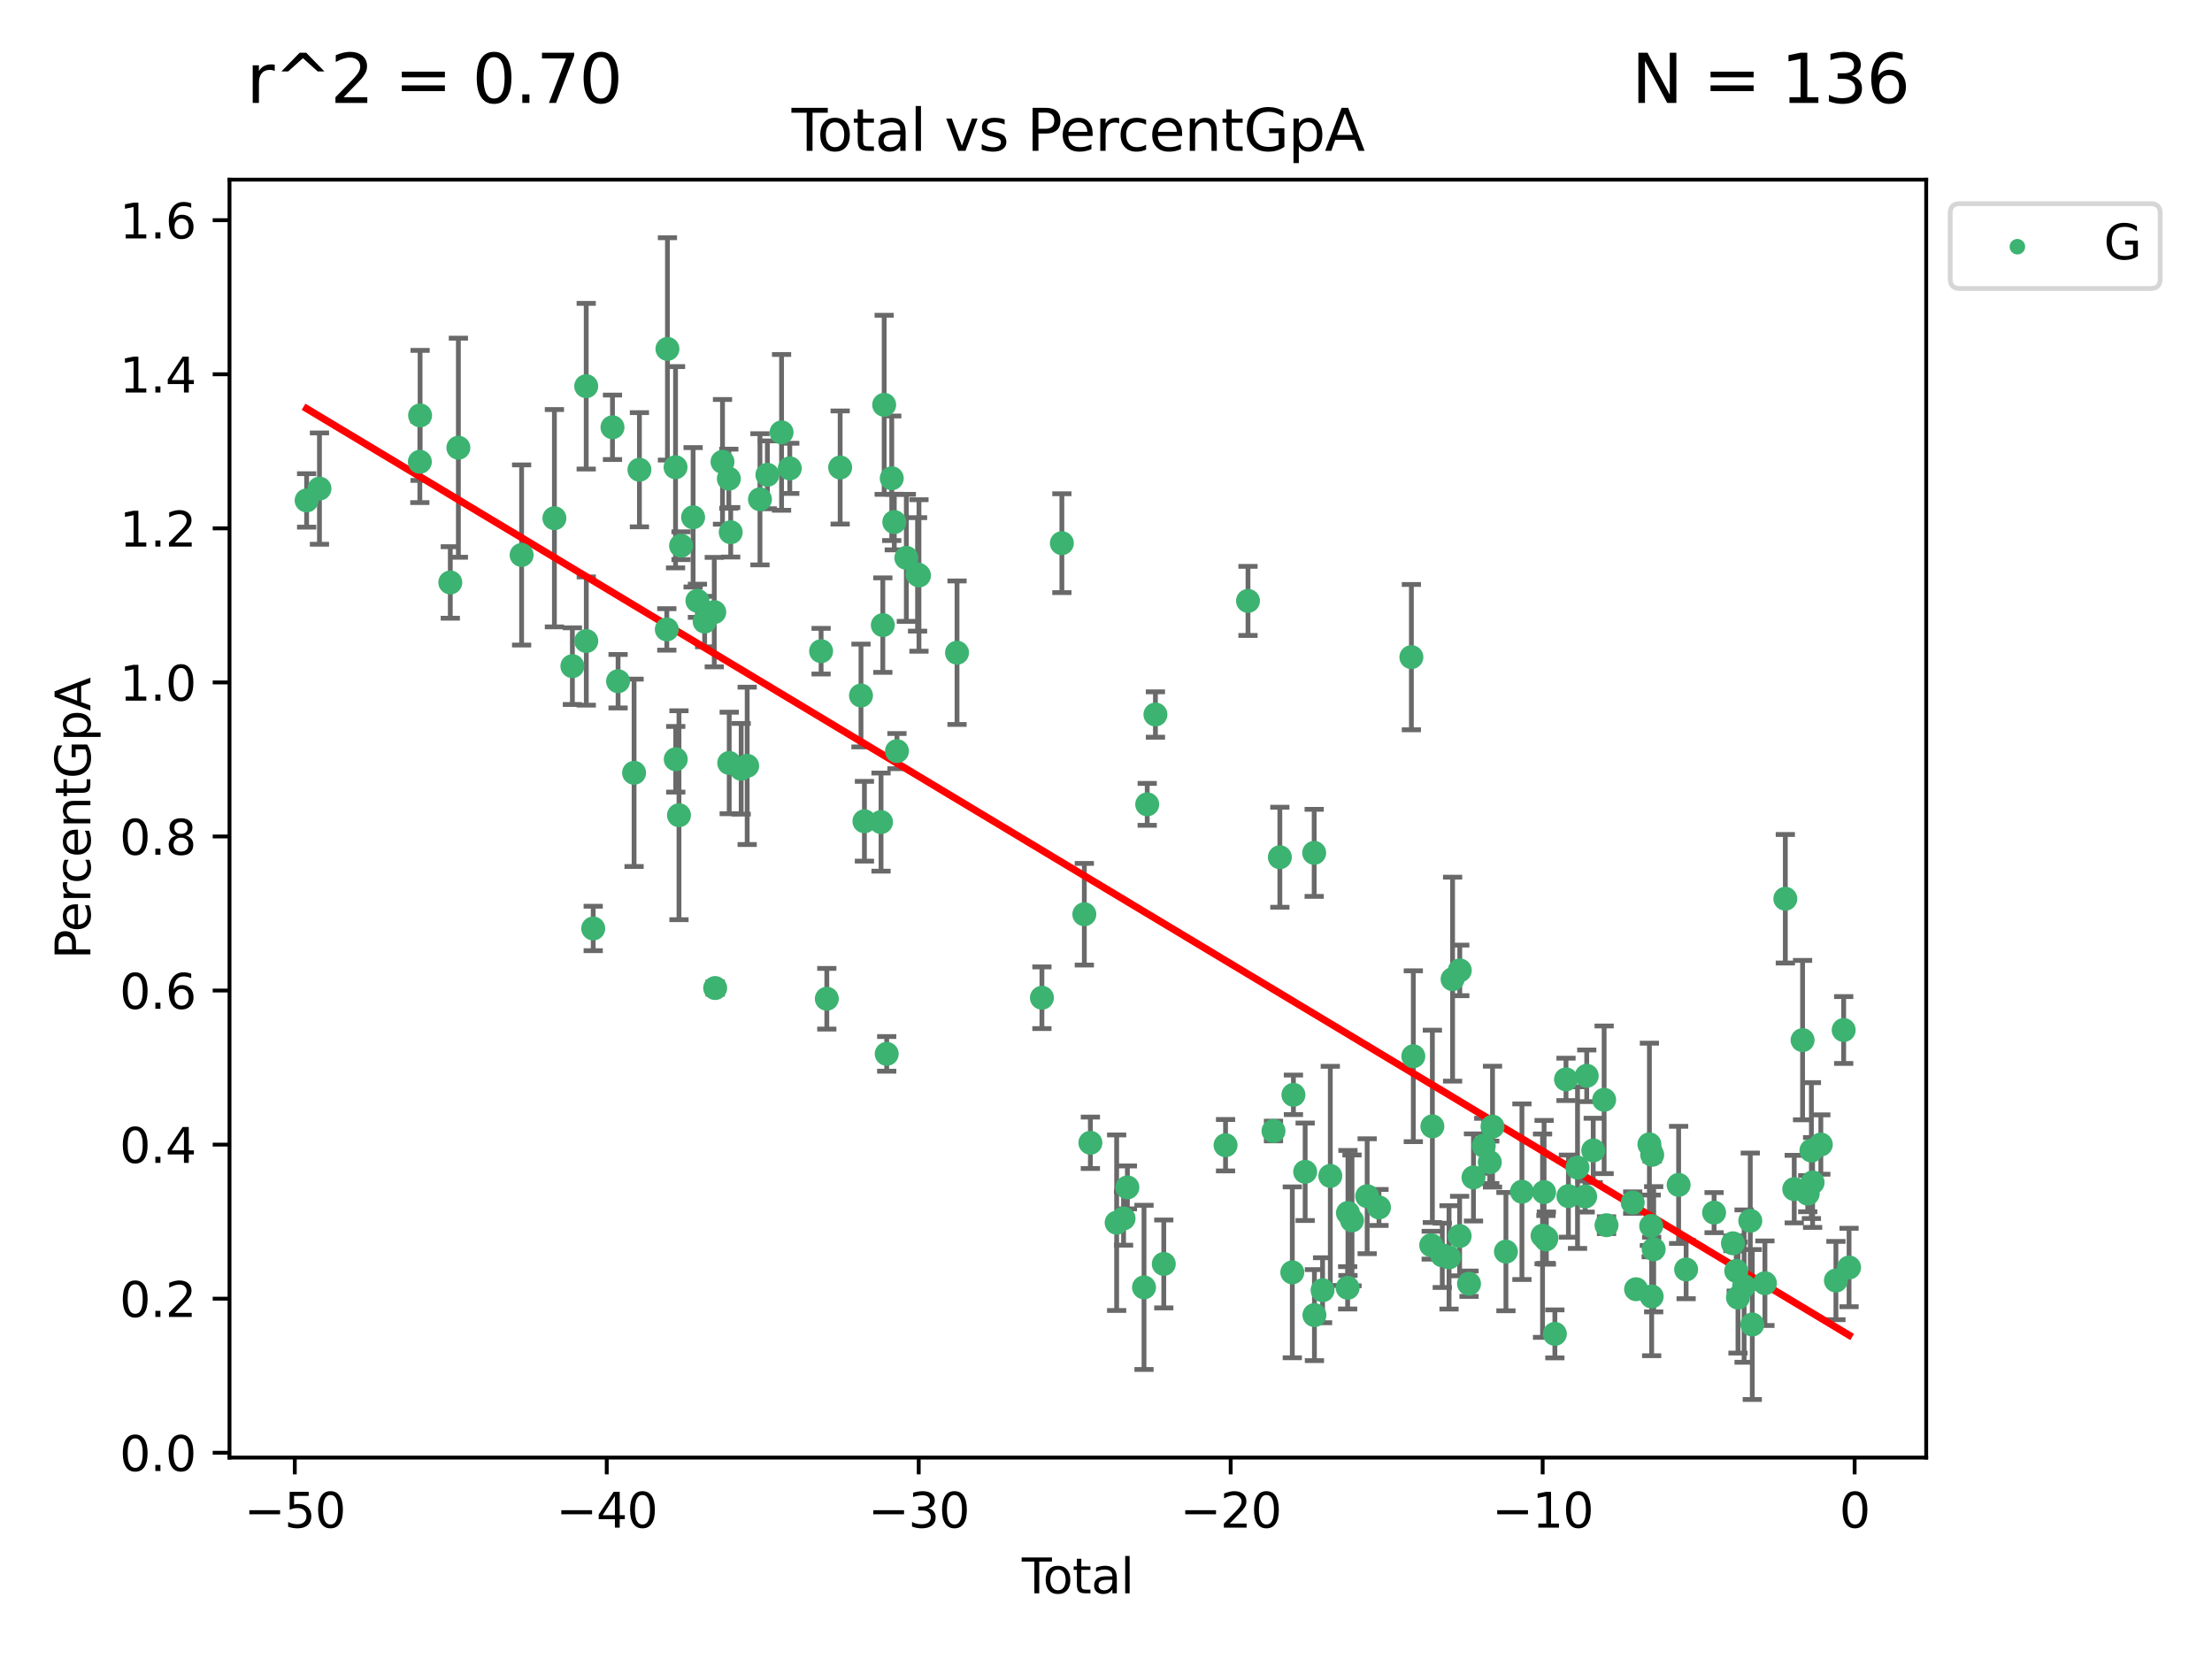 <?xml version="1.0" encoding="utf-8" standalone="no"?>
<!DOCTYPE svg PUBLIC "-//W3C//DTD SVG 1.1//EN"
  "http://www.w3.org/Graphics/SVG/1.1/DTD/svg11.dtd">
<svg xmlns:xlink="http://www.w3.org/1999/xlink" width="460.8pt" height="345.6pt" viewBox="0 0 460.8 345.6" xmlns="http://www.w3.org/2000/svg" version="1.1">
 <defs>
  <style type="text/css">*{stroke-linejoin: round; stroke-linecap: butt}</style>
 </defs>
 <g id="figure_1">
  <g id="patch_1">
   <path d="M 0 345.6 
L 460.8 345.6 
L 460.8 0 
L 0 0 
z
" style="fill: #ffffff"/>
  </g>
  <g id="axes_1">
   <g id="patch_2">
    <path d="M 47.81 303.64 
L 401.26 303.64 
L 401.26 37.422 
L 47.81 37.422 
z
" style="fill: #ffffff"/>
   </g>
   <g id="PathCollection_1">
    <defs>
     <path id="m264632c118" d="M 0 1.118 
C 0.297 1.118 0.581 1 0.791 0.791 
C 1 0.581 1.118 0.297 1.118 0 
C 1.118 -0.297 1 -0.581 0.791 -0.791 
C 0.581 -1 0.297 -1.118 0 -1.118 
C -0.297 -1.118 -0.581 -1 -0.791 -0.791 
C -1 -0.581 -1.118 -0.297 -1.118 0 
C -1.118 0.297 -1 0.581 -0.791 0.791 
C -0.581 1 -0.297 1.118 0 1.118 
z
" style="stroke: #3cb371"/>
    </defs>
    <g clip-path="url(#pd3a71f1fb1)">
     <use xlink:href="#m264632c118" x="63.876" y="104.244" style="fill: #3cb371; stroke: #3cb371"/>
     <use xlink:href="#m264632c118" x="66.55" y="101.781" style="fill: #3cb371; stroke: #3cb371"/>
     <use xlink:href="#m264632c118" x="87.462" y="96.202" style="fill: #3cb371; stroke: #3cb371"/>
     <use xlink:href="#m264632c118" x="87.512" y="86.537" style="fill: #3cb371; stroke: #3cb371"/>
     <use xlink:href="#m264632c118" x="93.806" y="121.336" style="fill: #3cb371; stroke: #3cb371"/>
     <use xlink:href="#m264632c118" x="95.488" y="93.267" style="fill: #3cb371; stroke: #3cb371"/>
     <use xlink:href="#m264632c118" x="108.662" y="115.611" style="fill: #3cb371; stroke: #3cb371"/>
     <use xlink:href="#m264632c118" x="115.493" y="107.952" style="fill: #3cb371; stroke: #3cb371"/>
     <use xlink:href="#m264632c118" x="119.238" y="138.77" style="fill: #3cb371; stroke: #3cb371"/>
     <use xlink:href="#m264632c118" x="122.118" y="80.453" style="fill: #3cb371; stroke: #3cb371"/>
     <use xlink:href="#m264632c118" x="122.135" y="133.537" style="fill: #3cb371; stroke: #3cb371"/>
     <use xlink:href="#m264632c118" x="123.577" y="193.417" style="fill: #3cb371; stroke: #3cb371"/>
     <use xlink:href="#m264632c118" x="127.592" y="89.011" style="fill: #3cb371; stroke: #3cb371"/>
     <use xlink:href="#m264632c118" x="128.756" y="141.91" style="fill: #3cb371; stroke: #3cb371"/>
     <use xlink:href="#m264632c118" x="132.091" y="160.989" style="fill: #3cb371; stroke: #3cb371"/>
     <use xlink:href="#m264632c118" x="133.205" y="97.858" style="fill: #3cb371; stroke: #3cb371"/>
     <use xlink:href="#m264632c118" x="138.908" y="131.118" style="fill: #3cb371; stroke: #3cb371"/>
     <use xlink:href="#m264632c118" x="139.041" y="72.683" style="fill: #3cb371; stroke: #3cb371"/>
     <use xlink:href="#m264632c118" x="140.727" y="97.335" style="fill: #3cb371; stroke: #3cb371"/>
     <use xlink:href="#m264632c118" x="140.769" y="158.167" style="fill: #3cb371; stroke: #3cb371"/>
     <use xlink:href="#m264632c118" x="141.443" y="169.826" style="fill: #3cb371; stroke: #3cb371"/>
     <use xlink:href="#m264632c118" x="141.877" y="113.681" style="fill: #3cb371; stroke: #3cb371"/>
     <use xlink:href="#m264632c118" x="144.386" y="107.76" style="fill: #3cb371; stroke: #3cb371"/>
     <use xlink:href="#m264632c118" x="145.287" y="125.151" style="fill: #3cb371; stroke: #3cb371"/>
     <use xlink:href="#m264632c118" x="146.791" y="129.488" style="fill: #3cb371; stroke: #3cb371"/>
     <use xlink:href="#m264632c118" x="148.795" y="127.517" style="fill: #3cb371; stroke: #3cb371"/>
     <use xlink:href="#m264632c118" x="148.981" y="205.826" style="fill: #3cb371; stroke: #3cb371"/>
     <use xlink:href="#m264632c118" x="150.512" y="96.208" style="fill: #3cb371; stroke: #3cb371"/>
     <use xlink:href="#m264632c118" x="151.83" y="99.723" style="fill: #3cb371; stroke: #3cb371"/>
     <use xlink:href="#m264632c118" x="151.91" y="158.939" style="fill: #3cb371; stroke: #3cb371"/>
     <use xlink:href="#m264632c118" x="152.22" y="110.881" style="fill: #3cb371; stroke: #3cb371"/>
     <use xlink:href="#m264632c118" x="154.4" y="160.149" style="fill: #3cb371; stroke: #3cb371"/>
     <use xlink:href="#m264632c118" x="155.651" y="159.537" style="fill: #3cb371; stroke: #3cb371"/>
     <use xlink:href="#m264632c118" x="158.316" y="104.012" style="fill: #3cb371; stroke: #3cb371"/>
     <use xlink:href="#m264632c118" x="159.861" y="98.914" style="fill: #3cb371; stroke: #3cb371"/>
     <use xlink:href="#m264632c118" x="162.815" y="90.069" style="fill: #3cb371; stroke: #3cb371"/>
     <use xlink:href="#m264632c118" x="164.524" y="97.569" style="fill: #3cb371; stroke: #3cb371"/>
     <use xlink:href="#m264632c118" x="171.05" y="135.652" style="fill: #3cb371; stroke: #3cb371"/>
     <use xlink:href="#m264632c118" x="172.24" y="208.057" style="fill: #3cb371; stroke: #3cb371"/>
     <use xlink:href="#m264632c118" x="175.019" y="97.385" style="fill: #3cb371; stroke: #3cb371"/>
     <use xlink:href="#m264632c118" x="179.359" y="144.889" style="fill: #3cb371; stroke: #3cb371"/>
     <use xlink:href="#m264632c118" x="180.076" y="171.08" style="fill: #3cb371; stroke: #3cb371"/>
     <use xlink:href="#m264632c118" x="183.536" y="171.255" style="fill: #3cb371; stroke: #3cb371"/>
     <use xlink:href="#m264632c118" x="183.908" y="130.22" style="fill: #3cb371; stroke: #3cb371"/>
     <use xlink:href="#m264632c118" x="184.189" y="84.331" style="fill: #3cb371; stroke: #3cb371"/>
     <use xlink:href="#m264632c118" x="184.717" y="219.54" style="fill: #3cb371; stroke: #3cb371"/>
     <use xlink:href="#m264632c118" x="185.768" y="99.629" style="fill: #3cb371; stroke: #3cb371"/>
     <use xlink:href="#m264632c118" x="186.298" y="108.755" style="fill: #3cb371; stroke: #3cb371"/>
     <use xlink:href="#m264632c118" x="186.853" y="156.469" style="fill: #3cb371; stroke: #3cb371"/>
     <use xlink:href="#m264632c118" x="188.807" y="116.212" style="fill: #3cb371; stroke: #3cb371"/>
     <use xlink:href="#m264632c118" x="191.145" y="119.651" style="fill: #3cb371; stroke: #3cb371"/>
     <use xlink:href="#m264632c118" x="191.437" y="119.878" style="fill: #3cb371; stroke: #3cb371"/>
     <use xlink:href="#m264632c118" x="199.367" y="135.971" style="fill: #3cb371; stroke: #3cb371"/>
     <use xlink:href="#m264632c118" x="217.051" y="207.848" style="fill: #3cb371; stroke: #3cb371"/>
     <use xlink:href="#m264632c118" x="221.207" y="113.155" style="fill: #3cb371; stroke: #3cb371"/>
     <use xlink:href="#m264632c118" x="225.885" y="190.455" style="fill: #3cb371; stroke: #3cb371"/>
     <use xlink:href="#m264632c118" x="227.145" y="238.063" style="fill: #3cb371; stroke: #3cb371"/>
     <use xlink:href="#m264632c118" x="232.619" y="254.711" style="fill: #3cb371; stroke: #3cb371"/>
     <use xlink:href="#m264632c118" x="234.056" y="253.825" style="fill: #3cb371; stroke: #3cb371"/>
     <use xlink:href="#m264632c118" x="234.857" y="247.357" style="fill: #3cb371; stroke: #3cb371"/>
     <use xlink:href="#m264632c118" x="238.319" y="268.183" style="fill: #3cb371; stroke: #3cb371"/>
     <use xlink:href="#m264632c118" x="238.986" y="167.561" style="fill: #3cb371; stroke: #3cb371"/>
     <use xlink:href="#m264632c118" x="240.697" y="148.849" style="fill: #3cb371; stroke: #3cb371"/>
     <use xlink:href="#m264632c118" x="242.438" y="263.303" style="fill: #3cb371; stroke: #3cb371"/>
     <use xlink:href="#m264632c118" x="255.303" y="238.57" style="fill: #3cb371; stroke: #3cb371"/>
     <use xlink:href="#m264632c118" x="259.98" y="125.181" style="fill: #3cb371; stroke: #3cb371"/>
     <use xlink:href="#m264632c118" x="265.29" y="235.606" style="fill: #3cb371; stroke: #3cb371"/>
     <use xlink:href="#m264632c118" x="266.617" y="178.578" style="fill: #3cb371; stroke: #3cb371"/>
     <use xlink:href="#m264632c118" x="269.21" y="265.055" style="fill: #3cb371; stroke: #3cb371"/>
     <use xlink:href="#m264632c118" x="269.444" y="228.072" style="fill: #3cb371; stroke: #3cb371"/>
     <use xlink:href="#m264632c118" x="271.891" y="244.105" style="fill: #3cb371; stroke: #3cb371"/>
     <use xlink:href="#m264632c118" x="273.768" y="177.666" style="fill: #3cb371; stroke: #3cb371"/>
     <use xlink:href="#m264632c118" x="273.819" y="273.957" style="fill: #3cb371; stroke: #3cb371"/>
     <use xlink:href="#m264632c118" x="275.517" y="268.777" style="fill: #3cb371; stroke: #3cb371"/>
     <use xlink:href="#m264632c118" x="277.126" y="244.963" style="fill: #3cb371; stroke: #3cb371"/>
     <use xlink:href="#m264632c118" x="280.739" y="268.273" style="fill: #3cb371; stroke: #3cb371"/>
     <use xlink:href="#m264632c118" x="280.804" y="252.679" style="fill: #3cb371; stroke: #3cb371"/>
     <use xlink:href="#m264632c118" x="281.646" y="254.23" style="fill: #3cb371; stroke: #3cb371"/>
     <use xlink:href="#m264632c118" x="284.806" y="249.192" style="fill: #3cb371; stroke: #3cb371"/>
     <use xlink:href="#m264632c118" x="287.268" y="251.533" style="fill: #3cb371; stroke: #3cb371"/>
     <use xlink:href="#m264632c118" x="294.016" y="136.889" style="fill: #3cb371; stroke: #3cb371"/>
     <use xlink:href="#m264632c118" x="294.419" y="220.034" style="fill: #3cb371; stroke: #3cb371"/>
     <use xlink:href="#m264632c118" x="298.147" y="259.396" style="fill: #3cb371; stroke: #3cb371"/>
     <use xlink:href="#m264632c118" x="298.39" y="234.641" style="fill: #3cb371; stroke: #3cb371"/>
     <use xlink:href="#m264632c118" x="300.454" y="261.508" style="fill: #3cb371; stroke: #3cb371"/>
     <use xlink:href="#m264632c118" x="301.863" y="261.934" style="fill: #3cb371; stroke: #3cb371"/>
     <use xlink:href="#m264632c118" x="302.601" y="203.977" style="fill: #3cb371; stroke: #3cb371"/>
     <use xlink:href="#m264632c118" x="304.068" y="257.492" style="fill: #3cb371; stroke: #3cb371"/>
     <use xlink:href="#m264632c118" x="304.099" y="202.153" style="fill: #3cb371; stroke: #3cb371"/>
     <use xlink:href="#m264632c118" x="306.023" y="267.422" style="fill: #3cb371; stroke: #3cb371"/>
     <use xlink:href="#m264632c118" x="306.954" y="245.28" style="fill: #3cb371; stroke: #3cb371"/>
     <use xlink:href="#m264632c118" x="309.097" y="238.689" style="fill: #3cb371; stroke: #3cb371"/>
     <use xlink:href="#m264632c118" x="310.35" y="242.121" style="fill: #3cb371; stroke: #3cb371"/>
     <use xlink:href="#m264632c118" x="310.916" y="234.697" style="fill: #3cb371; stroke: #3cb371"/>
     <use xlink:href="#m264632c118" x="313.713" y="260.734" style="fill: #3cb371; stroke: #3cb371"/>
     <use xlink:href="#m264632c118" x="317.046" y="248.256" style="fill: #3cb371; stroke: #3cb371"/>
     <use xlink:href="#m264632c118" x="321.341" y="257.415" style="fill: #3cb371; stroke: #3cb371"/>
     <use xlink:href="#m264632c118" x="321.662" y="248.336" style="fill: #3cb371; stroke: #3cb371"/>
     <use xlink:href="#m264632c118" x="322.048" y="258.202" style="fill: #3cb371; stroke: #3cb371"/>
     <use xlink:href="#m264632c118" x="322.137" y="257.91" style="fill: #3cb371; stroke: #3cb371"/>
     <use xlink:href="#m264632c118" x="323.908" y="277.874" style="fill: #3cb371; stroke: #3cb371"/>
     <use xlink:href="#m264632c118" x="326.228" y="224.852" style="fill: #3cb371; stroke: #3cb371"/>
     <use xlink:href="#m264632c118" x="326.729" y="249.175" style="fill: #3cb371; stroke: #3cb371"/>
     <use xlink:href="#m264632c118" x="328.625" y="243.235" style="fill: #3cb371; stroke: #3cb371"/>
     <use xlink:href="#m264632c118" x="330.219" y="249.259" style="fill: #3cb371; stroke: #3cb371"/>
     <use xlink:href="#m264632c118" x="330.546" y="224.108" style="fill: #3cb371; stroke: #3cb371"/>
     <use xlink:href="#m264632c118" x="331.898" y="239.656" style="fill: #3cb371; stroke: #3cb371"/>
     <use xlink:href="#m264632c118" x="334.17" y="229.108" style="fill: #3cb371; stroke: #3cb371"/>
     <use xlink:href="#m264632c118" x="334.665" y="255.232" style="fill: #3cb371; stroke: #3cb371"/>
     <use xlink:href="#m264632c118" x="340.124" y="250.522" style="fill: #3cb371; stroke: #3cb371"/>
     <use xlink:href="#m264632c118" x="340.828" y="268.571" style="fill: #3cb371; stroke: #3cb371"/>
     <use xlink:href="#m264632c118" x="343.601" y="238.386" style="fill: #3cb371; stroke: #3cb371"/>
     <use xlink:href="#m264632c118" x="343.972" y="255.384" style="fill: #3cb371; stroke: #3cb371"/>
     <use xlink:href="#m264632c118" x="344.074" y="270.079" style="fill: #3cb371; stroke: #3cb371"/>
     <use xlink:href="#m264632c118" x="344.183" y="240.569" style="fill: #3cb371; stroke: #3cb371"/>
     <use xlink:href="#m264632c118" x="344.492" y="260.245" style="fill: #3cb371; stroke: #3cb371"/>
     <use xlink:href="#m264632c118" x="349.688" y="246.835" style="fill: #3cb371; stroke: #3cb371"/>
     <use xlink:href="#m264632c118" x="351.25" y="264.458" style="fill: #3cb371; stroke: #3cb371"/>
     <use xlink:href="#m264632c118" x="357.076" y="252.608" style="fill: #3cb371; stroke: #3cb371"/>
     <use xlink:href="#m264632c118" x="361.001" y="259.003" style="fill: #3cb371; stroke: #3cb371"/>
     <use xlink:href="#m264632c118" x="361.692" y="264.76" style="fill: #3cb371; stroke: #3cb371"/>
     <use xlink:href="#m264632c118" x="362.053" y="270.313" style="fill: #3cb371; stroke: #3cb371"/>
     <use xlink:href="#m264632c118" x="363.328" y="267.916" style="fill: #3cb371; stroke: #3cb371"/>
     <use xlink:href="#m264632c118" x="364.614" y="254.309" style="fill: #3cb371; stroke: #3cb371"/>
     <use xlink:href="#m264632c118" x="365.034" y="275.92" style="fill: #3cb371; stroke: #3cb371"/>
     <use xlink:href="#m264632c118" x="367.665" y="267.315" style="fill: #3cb371; stroke: #3cb371"/>
     <use xlink:href="#m264632c118" x="371.916" y="187.225" style="fill: #3cb371; stroke: #3cb371"/>
     <use xlink:href="#m264632c118" x="373.772" y="247.71" style="fill: #3cb371; stroke: #3cb371"/>
     <use xlink:href="#m264632c118" x="375.511" y="216.676" style="fill: #3cb371; stroke: #3cb371"/>
     <use xlink:href="#m264632c118" x="376.583" y="248.66" style="fill: #3cb371; stroke: #3cb371"/>
     <use xlink:href="#m264632c118" x="377.348" y="239.685" style="fill: #3cb371; stroke: #3cb371"/>
     <use xlink:href="#m264632c118" x="377.598" y="246.332" style="fill: #3cb371; stroke: #3cb371"/>
     <use xlink:href="#m264632c118" x="379.311" y="238.427" style="fill: #3cb371; stroke: #3cb371"/>
     <use xlink:href="#m264632c118" x="382.455" y="266.758" style="fill: #3cb371; stroke: #3cb371"/>
     <use xlink:href="#m264632c118" x="384.072" y="214.57" style="fill: #3cb371; stroke: #3cb371"/>
     <use xlink:href="#m264632c118" x="385.194" y="264.04" style="fill: #3cb371; stroke: #3cb371"/>
    </g>
   </g>
   <g id="matplotlib.axis_1">
    <g id="xtick_1">
     <g id="line2d_1">
      <defs>
       <path id="m13c063121c" d="M 0 0 
L 0 3.5 
" style="stroke: #000000; stroke-width: 0.8"/>
      </defs>
      <g>
       <use xlink:href="#m13c063121c" x="61.408" y="303.64" style="stroke: #000000; stroke-width: 0.8"/>
      </g>
     </g>
     <g id="text_1">
      <!-- −50 -->
      <g transform="translate(50.856 318.238) scale(0.1 -0.1)">
       <defs>
        <path id="DejaVuSans-2212" d="M 678 2272 
L 4684 2272 
L 4684 1741 
L 678 1741 
L 678 2272 
z
" transform="scale(0.016)"/>
        <path id="DejaVuSans-35" d="M 691 4666 
L 3169 4666 
L 3169 4134 
L 1269 4134 
L 1269 2991 
Q 1406 3038 1543 3061 
Q 1681 3084 1819 3084 
Q 2600 3084 3056 2656 
Q 3513 2228 3513 1497 
Q 3513 744 3044 326 
Q 2575 -91 1722 -91 
Q 1428 -91 1123 -41 
Q 819 9 494 109 
L 494 744 
Q 775 591 1075 516 
Q 1375 441 1709 441 
Q 2250 441 2565 725 
Q 2881 1009 2881 1497 
Q 2881 1984 2565 2268 
Q 2250 2553 1709 2553 
Q 1456 2553 1204 2497 
Q 953 2441 691 2322 
L 691 4666 
z
" transform="scale(0.016)"/>
        <path id="DejaVuSans-30" d="M 2034 4250 
Q 1547 4250 1301 3770 
Q 1056 3291 1056 2328 
Q 1056 1369 1301 889 
Q 1547 409 2034 409 
Q 2525 409 2770 889 
Q 3016 1369 3016 2328 
Q 3016 3291 2770 3770 
Q 2525 4250 2034 4250 
z
M 2034 4750 
Q 2819 4750 3233 4129 
Q 3647 3509 3647 2328 
Q 3647 1150 3233 529 
Q 2819 -91 2034 -91 
Q 1250 -91 836 529 
Q 422 1150 422 2328 
Q 422 3509 836 4129 
Q 1250 4750 2034 4750 
z
" transform="scale(0.016)"/>
       </defs>
       <use xlink:href="#DejaVuSans-2212"/>
       <use xlink:href="#DejaVuSans-35" x="83.789"/>
       <use xlink:href="#DejaVuSans-30" x="147.412"/>
      </g>
     </g>
    </g>
    <g id="xtick_2">
     <g id="line2d_2">
      <g>
       <use xlink:href="#m13c063121c" x="126.397" y="303.64" style="stroke: #000000; stroke-width: 0.8"/>
      </g>
     </g>
     <g id="text_2">
      <!-- −40 -->
      <g transform="translate(115.845 318.238) scale(0.1 -0.1)">
       <defs>
        <path id="DejaVuSans-34" d="M 2419 4116 
L 825 1625 
L 2419 1625 
L 2419 4116 
z
M 2253 4666 
L 3047 4666 
L 3047 1625 
L 3713 1625 
L 3713 1100 
L 3047 1100 
L 3047 0 
L 2419 0 
L 2419 1100 
L 313 1100 
L 313 1709 
L 2253 4666 
z
" transform="scale(0.016)"/>
       </defs>
       <use xlink:href="#DejaVuSans-2212"/>
       <use xlink:href="#DejaVuSans-34" x="83.789"/>
       <use xlink:href="#DejaVuSans-30" x="147.412"/>
      </g>
     </g>
    </g>
    <g id="xtick_3">
     <g id="line2d_3">
      <g>
       <use xlink:href="#m13c063121c" x="191.386" y="303.64" style="stroke: #000000; stroke-width: 0.8"/>
      </g>
     </g>
     <g id="text_3">
      <!-- −30 -->
      <g transform="translate(180.834 318.238) scale(0.1 -0.1)">
       <defs>
        <path id="DejaVuSans-33" d="M 2597 2516 
Q 3050 2419 3304 2112 
Q 3559 1806 3559 1356 
Q 3559 666 3084 287 
Q 2609 -91 1734 -91 
Q 1441 -91 1130 -33 
Q 819 25 488 141 
L 488 750 
Q 750 597 1062 519 
Q 1375 441 1716 441 
Q 2309 441 2620 675 
Q 2931 909 2931 1356 
Q 2931 1769 2642 2001 
Q 2353 2234 1838 2234 
L 1294 2234 
L 1294 2753 
L 1863 2753 
Q 2328 2753 2575 2939 
Q 2822 3125 2822 3475 
Q 2822 3834 2567 4026 
Q 2313 4219 1838 4219 
Q 1578 4219 1281 4162 
Q 984 4106 628 3988 
L 628 4550 
Q 988 4650 1302 4700 
Q 1616 4750 1894 4750 
Q 2613 4750 3031 4423 
Q 3450 4097 3450 3541 
Q 3450 3153 3228 2886 
Q 3006 2619 2597 2516 
z
" transform="scale(0.016)"/>
       </defs>
       <use xlink:href="#DejaVuSans-2212"/>
       <use xlink:href="#DejaVuSans-33" x="83.789"/>
       <use xlink:href="#DejaVuSans-30" x="147.412"/>
      </g>
     </g>
    </g>
    <g id="xtick_4">
     <g id="line2d_4">
      <g>
       <use xlink:href="#m13c063121c" x="256.375" y="303.64" style="stroke: #000000; stroke-width: 0.8"/>
      </g>
     </g>
     <g id="text_4">
      <!-- −20 -->
      <g transform="translate(245.823 318.238) scale(0.1 -0.1)">
       <defs>
        <path id="DejaVuSans-32" d="M 1228 531 
L 3431 531 
L 3431 0 
L 469 0 
L 469 531 
Q 828 903 1448 1529 
Q 2069 2156 2228 2338 
Q 2531 2678 2651 2914 
Q 2772 3150 2772 3378 
Q 2772 3750 2511 3984 
Q 2250 4219 1831 4219 
Q 1534 4219 1204 4116 
Q 875 4013 500 3803 
L 500 4441 
Q 881 4594 1212 4672 
Q 1544 4750 1819 4750 
Q 2544 4750 2975 4387 
Q 3406 4025 3406 3419 
Q 3406 3131 3298 2873 
Q 3191 2616 2906 2266 
Q 2828 2175 2409 1742 
Q 1991 1309 1228 531 
z
" transform="scale(0.016)"/>
       </defs>
       <use xlink:href="#DejaVuSans-2212"/>
       <use xlink:href="#DejaVuSans-32" x="83.789"/>
       <use xlink:href="#DejaVuSans-30" x="147.412"/>
      </g>
     </g>
    </g>
    <g id="xtick_5">
     <g id="line2d_5">
      <g>
       <use xlink:href="#m13c063121c" x="321.364" y="303.64" style="stroke: #000000; stroke-width: 0.8"/>
      </g>
     </g>
     <g id="text_5">
      <!-- −10 -->
      <g transform="translate(310.811 318.238) scale(0.1 -0.1)">
       <defs>
        <path id="DejaVuSans-31" d="M 794 531 
L 1825 531 
L 1825 4091 
L 703 3866 
L 703 4441 
L 1819 4666 
L 2450 4666 
L 2450 531 
L 3481 531 
L 3481 0 
L 794 0 
L 794 531 
z
" transform="scale(0.016)"/>
       </defs>
       <use xlink:href="#DejaVuSans-2212"/>
       <use xlink:href="#DejaVuSans-31" x="83.789"/>
       <use xlink:href="#DejaVuSans-30" x="147.412"/>
      </g>
     </g>
    </g>
    <g id="xtick_6">
     <g id="line2d_6">
      <g>
       <use xlink:href="#m13c063121c" x="386.353" y="303.64" style="stroke: #000000; stroke-width: 0.8"/>
      </g>
     </g>
     <g id="text_6">
      <!-- 0 -->
      <g transform="translate(383.171 318.238) scale(0.1 -0.1)">
       <use xlink:href="#DejaVuSans-30"/>
      </g>
     </g>
    </g>
    <g id="text_7">
     <!-- Total -->
     <g transform="translate(212.858 331.917) scale(0.1 -0.1)">
      <defs>
       <path id="DejaVuSans-54" d="M -19 4666 
L 3928 4666 
L 3928 4134 
L 2272 4134 
L 2272 0 
L 1638 0 
L 1638 4134 
L -19 4134 
L -19 4666 
z
" transform="scale(0.016)"/>
       <path id="DejaVuSans-6f" d="M 1959 3097 
Q 1497 3097 1228 2736 
Q 959 2375 959 1747 
Q 959 1119 1226 758 
Q 1494 397 1959 397 
Q 2419 397 2687 759 
Q 2956 1122 2956 1747 
Q 2956 2369 2687 2733 
Q 2419 3097 1959 3097 
z
M 1959 3584 
Q 2709 3584 3137 3096 
Q 3566 2609 3566 1747 
Q 3566 888 3137 398 
Q 2709 -91 1959 -91 
Q 1206 -91 779 398 
Q 353 888 353 1747 
Q 353 2609 779 3096 
Q 1206 3584 1959 3584 
z
" transform="scale(0.016)"/>
       <path id="DejaVuSans-74" d="M 1172 4494 
L 1172 3500 
L 2356 3500 
L 2356 3053 
L 1172 3053 
L 1172 1153 
Q 1172 725 1289 603 
Q 1406 481 1766 481 
L 2356 481 
L 2356 0 
L 1766 0 
Q 1100 0 847 248 
Q 594 497 594 1153 
L 594 3053 
L 172 3053 
L 172 3500 
L 594 3500 
L 594 4494 
L 1172 4494 
z
" transform="scale(0.016)"/>
       <path id="DejaVuSans-61" d="M 2194 1759 
Q 1497 1759 1228 1600 
Q 959 1441 959 1056 
Q 959 750 1161 570 
Q 1363 391 1709 391 
Q 2188 391 2477 730 
Q 2766 1069 2766 1631 
L 2766 1759 
L 2194 1759 
z
M 3341 1997 
L 3341 0 
L 2766 0 
L 2766 531 
Q 2569 213 2275 61 
Q 1981 -91 1556 -91 
Q 1019 -91 701 211 
Q 384 513 384 1019 
Q 384 1609 779 1909 
Q 1175 2209 1959 2209 
L 2766 2209 
L 2766 2266 
Q 2766 2663 2505 2880 
Q 2244 3097 1772 3097 
Q 1472 3097 1187 3025 
Q 903 2953 641 2809 
L 641 3341 
Q 956 3463 1253 3523 
Q 1550 3584 1831 3584 
Q 2591 3584 2966 3190 
Q 3341 2797 3341 1997 
z
" transform="scale(0.016)"/>
       <path id="DejaVuSans-6c" d="M 603 4863 
L 1178 4863 
L 1178 0 
L 603 0 
L 603 4863 
z
" transform="scale(0.016)"/>
      </defs>
      <use xlink:href="#DejaVuSans-54"/>
      <use xlink:href="#DejaVuSans-6f" x="44.084"/>
      <use xlink:href="#DejaVuSans-74" x="105.266"/>
      <use xlink:href="#DejaVuSans-61" x="144.475"/>
      <use xlink:href="#DejaVuSans-6c" x="205.754"/>
     </g>
    </g>
   </g>
   <g id="matplotlib.axis_2">
    <g id="ytick_1">
     <g id="line2d_7">
      <defs>
       <path id="mcca66e7a08" d="M 0 0 
L -3.5 0 
" style="stroke: #000000; stroke-width: 0.8"/>
      </defs>
      <g>
       <use xlink:href="#mcca66e7a08" x="47.81" y="302.638" style="stroke: #000000; stroke-width: 0.8"/>
      </g>
     </g>
     <g id="text_8">
      <!-- 0.0 -->
      <g transform="translate(24.907 306.437) scale(0.1 -0.1)">
       <defs>
        <path id="DejaVuSans-2e" d="M 684 794 
L 1344 794 
L 1344 0 
L 684 0 
L 684 794 
z
" transform="scale(0.016)"/>
       </defs>
       <use xlink:href="#DejaVuSans-30"/>
       <use xlink:href="#DejaVuSans-2e" x="63.623"/>
       <use xlink:href="#DejaVuSans-30" x="95.41"/>
      </g>
     </g>
    </g>
    <g id="ytick_2">
     <g id="line2d_8">
      <g>
       <use xlink:href="#mcca66e7a08" x="47.81" y="270.542" style="stroke: #000000; stroke-width: 0.8"/>
      </g>
     </g>
     <g id="text_9">
      <!-- 0.2 -->
      <g transform="translate(24.907 274.342) scale(0.1 -0.1)">
       <use xlink:href="#DejaVuSans-30"/>
       <use xlink:href="#DejaVuSans-2e" x="63.623"/>
       <use xlink:href="#DejaVuSans-32" x="95.41"/>
      </g>
     </g>
    </g>
    <g id="ytick_3">
     <g id="line2d_9">
      <g>
       <use xlink:href="#mcca66e7a08" x="47.81" y="238.446" style="stroke: #000000; stroke-width: 0.8"/>
      </g>
     </g>
     <g id="text_10">
      <!-- 0.4 -->
      <g transform="translate(24.907 242.246) scale(0.1 -0.1)">
       <use xlink:href="#DejaVuSans-30"/>
       <use xlink:href="#DejaVuSans-2e" x="63.623"/>
       <use xlink:href="#DejaVuSans-34" x="95.41"/>
      </g>
     </g>
    </g>
    <g id="ytick_4">
     <g id="line2d_10">
      <g>
       <use xlink:href="#mcca66e7a08" x="47.81" y="206.35" style="stroke: #000000; stroke-width: 0.8"/>
      </g>
     </g>
     <g id="text_11">
      <!-- 0.6 -->
      <g transform="translate(24.907 210.15) scale(0.1 -0.1)">
       <defs>
        <path id="DejaVuSans-36" d="M 2113 2584 
Q 1688 2584 1439 2293 
Q 1191 2003 1191 1497 
Q 1191 994 1439 701 
Q 1688 409 2113 409 
Q 2538 409 2786 701 
Q 3034 994 3034 1497 
Q 3034 2003 2786 2293 
Q 2538 2584 2113 2584 
z
M 3366 4563 
L 3366 3988 
Q 3128 4100 2886 4159 
Q 2644 4219 2406 4219 
Q 1781 4219 1451 3797 
Q 1122 3375 1075 2522 
Q 1259 2794 1537 2939 
Q 1816 3084 2150 3084 
Q 2853 3084 3261 2657 
Q 3669 2231 3669 1497 
Q 3669 778 3244 343 
Q 2819 -91 2113 -91 
Q 1303 -91 875 529 
Q 447 1150 447 2328 
Q 447 3434 972 4092 
Q 1497 4750 2381 4750 
Q 2619 4750 2861 4703 
Q 3103 4656 3366 4563 
z
" transform="scale(0.016)"/>
       </defs>
       <use xlink:href="#DejaVuSans-30"/>
       <use xlink:href="#DejaVuSans-2e" x="63.623"/>
       <use xlink:href="#DejaVuSans-36" x="95.41"/>
      </g>
     </g>
    </g>
    <g id="ytick_5">
     <g id="line2d_11">
      <g>
       <use xlink:href="#mcca66e7a08" x="47.81" y="174.255" style="stroke: #000000; stroke-width: 0.8"/>
      </g>
     </g>
     <g id="text_12">
      <!-- 0.8 -->
      <g transform="translate(24.907 178.054) scale(0.1 -0.1)">
       <defs>
        <path id="DejaVuSans-38" d="M 2034 2216 
Q 1584 2216 1326 1975 
Q 1069 1734 1069 1313 
Q 1069 891 1326 650 
Q 1584 409 2034 409 
Q 2484 409 2743 651 
Q 3003 894 3003 1313 
Q 3003 1734 2745 1975 
Q 2488 2216 2034 2216 
z
M 1403 2484 
Q 997 2584 770 2862 
Q 544 3141 544 3541 
Q 544 4100 942 4425 
Q 1341 4750 2034 4750 
Q 2731 4750 3128 4425 
Q 3525 4100 3525 3541 
Q 3525 3141 3298 2862 
Q 3072 2584 2669 2484 
Q 3125 2378 3379 2068 
Q 3634 1759 3634 1313 
Q 3634 634 3220 271 
Q 2806 -91 2034 -91 
Q 1263 -91 848 271 
Q 434 634 434 1313 
Q 434 1759 690 2068 
Q 947 2378 1403 2484 
z
M 1172 3481 
Q 1172 3119 1398 2916 
Q 1625 2713 2034 2713 
Q 2441 2713 2670 2916 
Q 2900 3119 2900 3481 
Q 2900 3844 2670 4047 
Q 2441 4250 2034 4250 
Q 1625 4250 1398 4047 
Q 1172 3844 1172 3481 
z
" transform="scale(0.016)"/>
       </defs>
       <use xlink:href="#DejaVuSans-30"/>
       <use xlink:href="#DejaVuSans-2e" x="63.623"/>
       <use xlink:href="#DejaVuSans-38" x="95.41"/>
      </g>
     </g>
    </g>
    <g id="ytick_6">
     <g id="line2d_12">
      <g>
       <use xlink:href="#mcca66e7a08" x="47.81" y="142.159" style="stroke: #000000; stroke-width: 0.8"/>
      </g>
     </g>
     <g id="text_13">
      <!-- 1.0 -->
      <g transform="translate(24.907 145.958) scale(0.1 -0.1)">
       <use xlink:href="#DejaVuSans-31"/>
       <use xlink:href="#DejaVuSans-2e" x="63.623"/>
       <use xlink:href="#DejaVuSans-30" x="95.41"/>
      </g>
     </g>
    </g>
    <g id="ytick_7">
     <g id="line2d_13">
      <g>
       <use xlink:href="#mcca66e7a08" x="47.81" y="110.063" style="stroke: #000000; stroke-width: 0.8"/>
      </g>
     </g>
     <g id="text_14">
      <!-- 1.2 -->
      <g transform="translate(24.907 113.862) scale(0.1 -0.1)">
       <use xlink:href="#DejaVuSans-31"/>
       <use xlink:href="#DejaVuSans-2e" x="63.623"/>
       <use xlink:href="#DejaVuSans-32" x="95.41"/>
      </g>
     </g>
    </g>
    <g id="ytick_8">
     <g id="line2d_14">
      <g>
       <use xlink:href="#mcca66e7a08" x="47.81" y="77.967" style="stroke: #000000; stroke-width: 0.8"/>
      </g>
     </g>
     <g id="text_15">
      <!-- 1.4 -->
      <g transform="translate(24.907 81.766) scale(0.1 -0.1)">
       <use xlink:href="#DejaVuSans-31"/>
       <use xlink:href="#DejaVuSans-2e" x="63.623"/>
       <use xlink:href="#DejaVuSans-34" x="95.41"/>
      </g>
     </g>
    </g>
    <g id="ytick_9">
     <g id="line2d_15">
      <g>
       <use xlink:href="#mcca66e7a08" x="47.81" y="45.871" style="stroke: #000000; stroke-width: 0.8"/>
      </g>
     </g>
     <g id="text_16">
      <!-- 1.6 -->
      <g transform="translate(24.907 49.67) scale(0.1 -0.1)">
       <use xlink:href="#DejaVuSans-31"/>
       <use xlink:href="#DejaVuSans-2e" x="63.623"/>
       <use xlink:href="#DejaVuSans-36" x="95.41"/>
      </g>
     </g>
    </g>
    <g id="text_17">
     <!-- PercentGpA -->
     <g transform="translate(18.827 199.807) rotate(-90) scale(0.1 -0.1)">
      <defs>
       <path id="DejaVuSans-50" d="M 1259 4147 
L 1259 2394 
L 2053 2394 
Q 2494 2394 2734 2622 
Q 2975 2850 2975 3272 
Q 2975 3691 2734 3919 
Q 2494 4147 2053 4147 
L 1259 4147 
z
M 628 4666 
L 2053 4666 
Q 2838 4666 3239 4311 
Q 3641 3956 3641 3272 
Q 3641 2581 3239 2228 
Q 2838 1875 2053 1875 
L 1259 1875 
L 1259 0 
L 628 0 
L 628 4666 
z
" transform="scale(0.016)"/>
       <path id="DejaVuSans-65" d="M 3597 1894 
L 3597 1613 
L 953 1613 
Q 991 1019 1311 708 
Q 1631 397 2203 397 
Q 2534 397 2845 478 
Q 3156 559 3463 722 
L 3463 178 
Q 3153 47 2828 -22 
Q 2503 -91 2169 -91 
Q 1331 -91 842 396 
Q 353 884 353 1716 
Q 353 2575 817 3079 
Q 1281 3584 2069 3584 
Q 2775 3584 3186 3129 
Q 3597 2675 3597 1894 
z
M 3022 2063 
Q 3016 2534 2758 2815 
Q 2500 3097 2075 3097 
Q 1594 3097 1305 2825 
Q 1016 2553 972 2059 
L 3022 2063 
z
" transform="scale(0.016)"/>
       <path id="DejaVuSans-72" d="M 2631 2963 
Q 2534 3019 2420 3045 
Q 2306 3072 2169 3072 
Q 1681 3072 1420 2755 
Q 1159 2438 1159 1844 
L 1159 0 
L 581 0 
L 581 3500 
L 1159 3500 
L 1159 2956 
Q 1341 3275 1631 3429 
Q 1922 3584 2338 3584 
Q 2397 3584 2469 3576 
Q 2541 3569 2628 3553 
L 2631 2963 
z
" transform="scale(0.016)"/>
       <path id="DejaVuSans-63" d="M 3122 3366 
L 3122 2828 
Q 2878 2963 2633 3030 
Q 2388 3097 2138 3097 
Q 1578 3097 1268 2742 
Q 959 2388 959 1747 
Q 959 1106 1268 751 
Q 1578 397 2138 397 
Q 2388 397 2633 464 
Q 2878 531 3122 666 
L 3122 134 
Q 2881 22 2623 -34 
Q 2366 -91 2075 -91 
Q 1284 -91 818 406 
Q 353 903 353 1747 
Q 353 2603 823 3093 
Q 1294 3584 2113 3584 
Q 2378 3584 2631 3529 
Q 2884 3475 3122 3366 
z
" transform="scale(0.016)"/>
       <path id="DejaVuSans-6e" d="M 3513 2113 
L 3513 0 
L 2938 0 
L 2938 2094 
Q 2938 2591 2744 2837 
Q 2550 3084 2163 3084 
Q 1697 3084 1428 2787 
Q 1159 2491 1159 1978 
L 1159 0 
L 581 0 
L 581 3500 
L 1159 3500 
L 1159 2956 
Q 1366 3272 1645 3428 
Q 1925 3584 2291 3584 
Q 2894 3584 3203 3211 
Q 3513 2838 3513 2113 
z
" transform="scale(0.016)"/>
       <path id="DejaVuSans-47" d="M 3809 666 
L 3809 1919 
L 2778 1919 
L 2778 2438 
L 4434 2438 
L 4434 434 
Q 4069 175 3628 42 
Q 3188 -91 2688 -91 
Q 1594 -91 976 548 
Q 359 1188 359 2328 
Q 359 3472 976 4111 
Q 1594 4750 2688 4750 
Q 3144 4750 3555 4637 
Q 3966 4525 4313 4306 
L 4313 3634 
Q 3963 3931 3569 4081 
Q 3175 4231 2741 4231 
Q 1884 4231 1454 3753 
Q 1025 3275 1025 2328 
Q 1025 1384 1454 906 
Q 1884 428 2741 428 
Q 3075 428 3337 486 
Q 3600 544 3809 666 
z
" transform="scale(0.016)"/>
       <path id="DejaVuSans-70" d="M 1159 525 
L 1159 -1331 
L 581 -1331 
L 581 3500 
L 1159 3500 
L 1159 2969 
Q 1341 3281 1617 3432 
Q 1894 3584 2278 3584 
Q 2916 3584 3314 3078 
Q 3713 2572 3713 1747 
Q 3713 922 3314 415 
Q 2916 -91 2278 -91 
Q 1894 -91 1617 61 
Q 1341 213 1159 525 
z
M 3116 1747 
Q 3116 2381 2855 2742 
Q 2594 3103 2138 3103 
Q 1681 3103 1420 2742 
Q 1159 2381 1159 1747 
Q 1159 1113 1420 752 
Q 1681 391 2138 391 
Q 2594 391 2855 752 
Q 3116 1113 3116 1747 
z
" transform="scale(0.016)"/>
       <path id="DejaVuSans-41" d="M 2188 4044 
L 1331 1722 
L 3047 1722 
L 2188 4044 
z
M 1831 4666 
L 2547 4666 
L 4325 0 
L 3669 0 
L 3244 1197 
L 1141 1197 
L 716 0 
L 50 0 
L 1831 4666 
z
" transform="scale(0.016)"/>
      </defs>
      <use xlink:href="#DejaVuSans-50"/>
      <use xlink:href="#DejaVuSans-65" x="56.678"/>
      <use xlink:href="#DejaVuSans-72" x="118.201"/>
      <use xlink:href="#DejaVuSans-63" x="157.064"/>
      <use xlink:href="#DejaVuSans-65" x="212.045"/>
      <use xlink:href="#DejaVuSans-6e" x="273.568"/>
      <use xlink:href="#DejaVuSans-74" x="336.947"/>
      <use xlink:href="#DejaVuSans-47" x="376.156"/>
      <use xlink:href="#DejaVuSans-70" x="453.646"/>
      <use xlink:href="#DejaVuSans-41" x="517.123"/>
     </g>
    </g>
   </g>
   <g id="LineCollection_1">
    <path d="M 63.876 109.81 
L 63.876 98.679 
" clip-path="url(#pd3a71f1fb1)" style="fill: none; stroke: #696969"/>
    <path d="M 66.55 113.376 
L 66.55 90.186 
" clip-path="url(#pd3a71f1fb1)" style="fill: none; stroke: #696969"/>
    <path d="M 87.462 104.703 
L 87.462 87.7 
" clip-path="url(#pd3a71f1fb1)" style="fill: none; stroke: #696969"/>
    <path d="M 87.512 100.083 
L 87.512 72.991 
" clip-path="url(#pd3a71f1fb1)" style="fill: none; stroke: #696969"/>
    <path d="M 93.806 128.787 
L 93.806 113.884 
" clip-path="url(#pd3a71f1fb1)" style="fill: none; stroke: #696969"/>
    <path d="M 95.488 116.086 
L 95.488 70.447 
" clip-path="url(#pd3a71f1fb1)" style="fill: none; stroke: #696969"/>
    <path d="M 108.662 134.376 
L 108.662 96.845 
" clip-path="url(#pd3a71f1fb1)" style="fill: none; stroke: #696969"/>
    <path d="M 115.493 130.588 
L 115.493 85.316 
" clip-path="url(#pd3a71f1fb1)" style="fill: none; stroke: #696969"/>
    <path d="M 119.238 146.754 
L 119.238 130.787 
" clip-path="url(#pd3a71f1fb1)" style="fill: none; stroke: #696969"/>
    <path d="M 122.118 97.707 
L 122.118 63.199 
" clip-path="url(#pd3a71f1fb1)" style="fill: none; stroke: #696969"/>
    <path d="M 122.135 146.894 
L 122.135 120.179 
" clip-path="url(#pd3a71f1fb1)" style="fill: none; stroke: #696969"/>
    <path d="M 123.577 198.047 
L 123.577 188.787 
" clip-path="url(#pd3a71f1fb1)" style="fill: none; stroke: #696969"/>
    <path d="M 127.592 95.726 
L 127.592 82.296 
" clip-path="url(#pd3a71f1fb1)" style="fill: none; stroke: #696969"/>
    <path d="M 128.756 147.481 
L 128.756 136.34 
" clip-path="url(#pd3a71f1fb1)" style="fill: none; stroke: #696969"/>
    <path d="M 132.091 180.507 
L 132.091 141.471 
" clip-path="url(#pd3a71f1fb1)" style="fill: none; stroke: #696969"/>
    <path d="M 133.205 109.753 
L 133.205 85.963 
" clip-path="url(#pd3a71f1fb1)" style="fill: none; stroke: #696969"/>
    <path d="M 138.908 135.437 
L 138.908 126.8 
" clip-path="url(#pd3a71f1fb1)" style="fill: none; stroke: #696969"/>
    <path d="M 139.041 95.844 
L 139.041 49.523 
" clip-path="url(#pd3a71f1fb1)" style="fill: none; stroke: #696969"/>
    <path d="M 140.727 118.3 
L 140.727 76.369 
" clip-path="url(#pd3a71f1fb1)" style="fill: none; stroke: #696969"/>
    <path d="M 140.769 165.005 
L 140.769 151.329 
" clip-path="url(#pd3a71f1fb1)" style="fill: none; stroke: #696969"/>
    <path d="M 141.443 191.591 
L 141.443 148.062 
" clip-path="url(#pd3a71f1fb1)" style="fill: none; stroke: #696969"/>
    <path d="M 141.877 116.577 
L 141.877 110.784 
" clip-path="url(#pd3a71f1fb1)" style="fill: none; stroke: #696969"/>
    <path d="M 144.386 122.279 
L 144.386 93.24 
" clip-path="url(#pd3a71f1fb1)" style="fill: none; stroke: #696969"/>
    <path d="M 145.287 128.608 
L 145.287 121.694 
" clip-path="url(#pd3a71f1fb1)" style="fill: none; stroke: #696969"/>
    <path d="M 146.791 134.745 
L 146.791 124.23 
" clip-path="url(#pd3a71f1fb1)" style="fill: none; stroke: #696969"/>
    <path d="M 148.795 138.916 
L 148.795 116.118 
" clip-path="url(#pd3a71f1fb1)" style="fill: none; stroke: #696969"/>
    <path d="M 148.981 207.1 
L 148.981 204.551 
" clip-path="url(#pd3a71f1fb1)" style="fill: none; stroke: #696969"/>
    <path d="M 150.512 109.199 
L 150.512 83.217 
" clip-path="url(#pd3a71f1fb1)" style="fill: none; stroke: #696969"/>
    <path d="M 151.83 105.88 
L 151.83 93.565 
" clip-path="url(#pd3a71f1fb1)" style="fill: none; stroke: #696969"/>
    <path d="M 151.91 169.514 
L 151.91 148.364 
" clip-path="url(#pd3a71f1fb1)" style="fill: none; stroke: #696969"/>
    <path d="M 152.22 116.041 
L 152.22 105.721 
" clip-path="url(#pd3a71f1fb1)" style="fill: none; stroke: #696969"/>
    <path d="M 154.4 169.589 
L 154.4 150.709 
" clip-path="url(#pd3a71f1fb1)" style="fill: none; stroke: #696969"/>
    <path d="M 155.651 175.927 
L 155.651 143.148 
" clip-path="url(#pd3a71f1fb1)" style="fill: none; stroke: #696969"/>
    <path d="M 158.316 117.675 
L 158.316 90.349 
" clip-path="url(#pd3a71f1fb1)" style="fill: none; stroke: #696969"/>
    <path d="M 159.861 105.985 
L 159.861 91.843 
" clip-path="url(#pd3a71f1fb1)" style="fill: none; stroke: #696969"/>
    <path d="M 162.815 106.296 
L 162.815 73.843 
" clip-path="url(#pd3a71f1fb1)" style="fill: none; stroke: #696969"/>
    <path d="M 164.524 102.797 
L 164.524 92.341 
" clip-path="url(#pd3a71f1fb1)" style="fill: none; stroke: #696969"/>
    <path d="M 171.05 140.409 
L 171.05 130.895 
" clip-path="url(#pd3a71f1fb1)" style="fill: none; stroke: #696969"/>
    <path d="M 172.24 214.376 
L 172.24 201.739 
" clip-path="url(#pd3a71f1fb1)" style="fill: none; stroke: #696969"/>
    <path d="M 175.019 109.165 
L 175.019 85.605 
" clip-path="url(#pd3a71f1fb1)" style="fill: none; stroke: #696969"/>
    <path d="M 179.359 155.594 
L 179.359 134.183 
" clip-path="url(#pd3a71f1fb1)" style="fill: none; stroke: #696969"/>
    <path d="M 180.076 179.387 
L 180.076 162.773 
" clip-path="url(#pd3a71f1fb1)" style="fill: none; stroke: #696969"/>
    <path d="M 183.536 181.472 
L 183.536 161.038 
" clip-path="url(#pd3a71f1fb1)" style="fill: none; stroke: #696969"/>
    <path d="M 183.908 140.061 
L 183.908 120.379 
" clip-path="url(#pd3a71f1fb1)" style="fill: none; stroke: #696969"/>
    <path d="M 184.189 102.982 
L 184.189 65.68 
" clip-path="url(#pd3a71f1fb1)" style="fill: none; stroke: #696969"/>
    <path d="M 184.717 223.148 
L 184.717 215.933 
" clip-path="url(#pd3a71f1fb1)" style="fill: none; stroke: #696969"/>
    <path d="M 185.768 112.599 
L 185.768 86.659 
" clip-path="url(#pd3a71f1fb1)" style="fill: none; stroke: #696969"/>
    <path d="M 186.298 114.549 
L 186.298 102.961 
" clip-path="url(#pd3a71f1fb1)" style="fill: none; stroke: #696969"/>
    <path d="M 186.853 160.13 
L 186.853 152.808 
" clip-path="url(#pd3a71f1fb1)" style="fill: none; stroke: #696969"/>
    <path d="M 188.807 129.444 
L 188.807 102.981 
" clip-path="url(#pd3a71f1fb1)" style="fill: none; stroke: #696969"/>
    <path d="M 191.145 131.472 
L 191.145 107.83 
" clip-path="url(#pd3a71f1fb1)" style="fill: none; stroke: #696969"/>
    <path d="M 191.437 135.661 
L 191.437 104.096 
" clip-path="url(#pd3a71f1fb1)" style="fill: none; stroke: #696969"/>
    <path d="M 199.367 150.918 
L 199.367 121.024 
" clip-path="url(#pd3a71f1fb1)" style="fill: none; stroke: #696969"/>
    <path d="M 217.051 214.272 
L 217.051 201.424 
" clip-path="url(#pd3a71f1fb1)" style="fill: none; stroke: #696969"/>
    <path d="M 221.207 123.453 
L 221.207 102.857 
" clip-path="url(#pd3a71f1fb1)" style="fill: none; stroke: #696969"/>
    <path d="M 225.885 201.039 
L 225.885 179.87 
" clip-path="url(#pd3a71f1fb1)" style="fill: none; stroke: #696969"/>
    <path d="M 227.145 243.418 
L 227.145 232.709 
" clip-path="url(#pd3a71f1fb1)" style="fill: none; stroke: #696969"/>
    <path d="M 232.619 272.995 
L 232.619 236.426 
" clip-path="url(#pd3a71f1fb1)" style="fill: none; stroke: #696969"/>
    <path d="M 234.056 259.39 
L 234.056 248.259 
" clip-path="url(#pd3a71f1fb1)" style="fill: none; stroke: #696969"/>
    <path d="M 234.857 251.829 
L 234.857 242.885 
" clip-path="url(#pd3a71f1fb1)" style="fill: none; stroke: #696969"/>
    <path d="M 238.319 285.286 
L 238.319 251.08 
" clip-path="url(#pd3a71f1fb1)" style="fill: none; stroke: #696969"/>
    <path d="M 238.986 171.925 
L 238.986 163.196 
" clip-path="url(#pd3a71f1fb1)" style="fill: none; stroke: #696969"/>
    <path d="M 240.697 153.576 
L 240.697 144.122 
" clip-path="url(#pd3a71f1fb1)" style="fill: none; stroke: #696969"/>
    <path d="M 242.438 272.46 
L 242.438 254.146 
" clip-path="url(#pd3a71f1fb1)" style="fill: none; stroke: #696969"/>
    <path d="M 255.303 243.924 
L 255.303 233.216 
" clip-path="url(#pd3a71f1fb1)" style="fill: none; stroke: #696969"/>
    <path d="M 259.98 132.38 
L 259.98 117.982 
" clip-path="url(#pd3a71f1fb1)" style="fill: none; stroke: #696969"/>
    <path d="M 265.29 237.664 
L 265.29 233.548 
" clip-path="url(#pd3a71f1fb1)" style="fill: none; stroke: #696969"/>
    <path d="M 266.617 188.996 
L 266.617 168.16 
" clip-path="url(#pd3a71f1fb1)" style="fill: none; stroke: #696969"/>
    <path d="M 269.21 282.852 
L 269.21 247.257 
" clip-path="url(#pd3a71f1fb1)" style="fill: none; stroke: #696969"/>
    <path d="M 269.444 232.19 
L 269.444 223.955 
" clip-path="url(#pd3a71f1fb1)" style="fill: none; stroke: #696969"/>
    <path d="M 271.891 254.258 
L 271.891 233.951 
" clip-path="url(#pd3a71f1fb1)" style="fill: none; stroke: #696969"/>
    <path d="M 273.768 186.734 
L 273.768 168.598 
" clip-path="url(#pd3a71f1fb1)" style="fill: none; stroke: #696969"/>
    <path d="M 273.819 283.438 
L 273.819 264.477 
" clip-path="url(#pd3a71f1fb1)" style="fill: none; stroke: #696969"/>
    <path d="M 275.517 275.547 
L 275.517 262.008 
" clip-path="url(#pd3a71f1fb1)" style="fill: none; stroke: #696969"/>
    <path d="M 277.126 267.787 
L 277.126 222.138 
" clip-path="url(#pd3a71f1fb1)" style="fill: none; stroke: #696969"/>
    <path d="M 280.739 272.681 
L 280.739 263.864 
" clip-path="url(#pd3a71f1fb1)" style="fill: none; stroke: #696969"/>
    <path d="M 280.804 265.694 
L 280.804 239.663 
" clip-path="url(#pd3a71f1fb1)" style="fill: none; stroke: #696969"/>
    <path d="M 281.646 267.856 
L 281.646 240.605 
" clip-path="url(#pd3a71f1fb1)" style="fill: none; stroke: #696969"/>
    <path d="M 284.806 261.16 
L 284.806 237.225 
" clip-path="url(#pd3a71f1fb1)" style="fill: none; stroke: #696969"/>
    <path d="M 287.268 255.284 
L 287.268 247.782 
" clip-path="url(#pd3a71f1fb1)" style="fill: none; stroke: #696969"/>
    <path d="M 294.016 152.027 
L 294.016 121.752 
" clip-path="url(#pd3a71f1fb1)" style="fill: none; stroke: #696969"/>
    <path d="M 294.419 237.831 
L 294.419 202.237 
" clip-path="url(#pd3a71f1fb1)" style="fill: none; stroke: #696969"/>
    <path d="M 298.147 262.298 
L 298.147 256.494 
" clip-path="url(#pd3a71f1fb1)" style="fill: none; stroke: #696969"/>
    <path d="M 298.39 254.675 
L 298.39 214.607 
" clip-path="url(#pd3a71f1fb1)" style="fill: none; stroke: #696969"/>
    <path d="M 300.454 268.205 
L 300.454 254.811 
" clip-path="url(#pd3a71f1fb1)" style="fill: none; stroke: #696969"/>
    <path d="M 301.863 272.7 
L 301.863 251.167 
" clip-path="url(#pd3a71f1fb1)" style="fill: none; stroke: #696969"/>
    <path d="M 302.601 225.225 
L 302.601 182.728 
" clip-path="url(#pd3a71f1fb1)" style="fill: none; stroke: #696969"/>
    <path d="M 304.068 265.773 
L 304.068 249.211 
" clip-path="url(#pd3a71f1fb1)" style="fill: none; stroke: #696969"/>
    <path d="M 304.099 207.42 
L 304.099 196.885 
" clip-path="url(#pd3a71f1fb1)" style="fill: none; stroke: #696969"/>
    <path d="M 306.023 270.066 
L 306.023 264.778 
" clip-path="url(#pd3a71f1fb1)" style="fill: none; stroke: #696969"/>
    <path d="M 306.954 254.353 
L 306.954 236.208 
" clip-path="url(#pd3a71f1fb1)" style="fill: none; stroke: #696969"/>
    <path d="M 309.097 244.409 
L 309.097 232.969 
" clip-path="url(#pd3a71f1fb1)" style="fill: none; stroke: #696969"/>
    <path d="M 310.35 246.541 
L 310.35 237.702 
" clip-path="url(#pd3a71f1fb1)" style="fill: none; stroke: #696969"/>
    <path d="M 310.916 247.283 
L 310.916 222.11 
" clip-path="url(#pd3a71f1fb1)" style="fill: none; stroke: #696969"/>
    <path d="M 313.713 273.055 
L 313.713 248.412 
" clip-path="url(#pd3a71f1fb1)" style="fill: none; stroke: #696969"/>
    <path d="M 317.046 266.548 
L 317.046 229.965 
" clip-path="url(#pd3a71f1fb1)" style="fill: none; stroke: #696969"/>
    <path d="M 321.341 278.593 
L 321.341 236.238 
" clip-path="url(#pd3a71f1fb1)" style="fill: none; stroke: #696969"/>
    <path d="M 321.662 263.266 
L 321.662 233.407 
" clip-path="url(#pd3a71f1fb1)" style="fill: none; stroke: #696969"/>
    <path d="M 322.048 263.178 
L 322.048 253.226 
" clip-path="url(#pd3a71f1fb1)" style="fill: none; stroke: #696969"/>
    <path d="M 322.137 263.347 
L 322.137 252.473 
" clip-path="url(#pd3a71f1fb1)" style="fill: none; stroke: #696969"/>
    <path d="M 323.908 282.875 
L 323.908 272.872 
" clip-path="url(#pd3a71f1fb1)" style="fill: none; stroke: #696969"/>
    <path d="M 326.228 229.262 
L 326.228 220.442 
" clip-path="url(#pd3a71f1fb1)" style="fill: none; stroke: #696969"/>
    <path d="M 326.729 257.73 
L 326.729 240.62 
" clip-path="url(#pd3a71f1fb1)" style="fill: none; stroke: #696969"/>
    <path d="M 328.625 260.069 
L 328.625 226.401 
" clip-path="url(#pd3a71f1fb1)" style="fill: none; stroke: #696969"/>
    <path d="M 330.219 252.492 
L 330.219 246.026 
" clip-path="url(#pd3a71f1fb1)" style="fill: none; stroke: #696969"/>
    <path d="M 330.546 229.481 
L 330.546 218.735 
" clip-path="url(#pd3a71f1fb1)" style="fill: none; stroke: #696969"/>
    <path d="M 331.898 246.355 
L 331.898 232.956 
" clip-path="url(#pd3a71f1fb1)" style="fill: none; stroke: #696969"/>
    <path d="M 334.17 244.482 
L 334.17 213.735 
" clip-path="url(#pd3a71f1fb1)" style="fill: none; stroke: #696969"/>
    <path d="M 334.665 256.985 
L 334.665 253.478 
" clip-path="url(#pd3a71f1fb1)" style="fill: none; stroke: #696969"/>
    <path d="M 340.124 252.754 
L 340.124 248.29 
" clip-path="url(#pd3a71f1fb1)" style="fill: none; stroke: #696969"/>
    <path d="M 340.828 269.558 
L 340.828 267.584 
" clip-path="url(#pd3a71f1fb1)" style="fill: none; stroke: #696969"/>
    <path d="M 343.601 259.457 
L 343.601 217.315 
" clip-path="url(#pd3a71f1fb1)" style="fill: none; stroke: #696969"/>
    <path d="M 343.972 261.819 
L 343.972 248.948 
" clip-path="url(#pd3a71f1fb1)" style="fill: none; stroke: #696969"/>
    <path d="M 344.074 282.422 
L 344.074 257.737 
" clip-path="url(#pd3a71f1fb1)" style="fill: none; stroke: #696969"/>
    <path d="M 344.183 241.872 
L 344.183 239.267 
" clip-path="url(#pd3a71f1fb1)" style="fill: none; stroke: #696969"/>
    <path d="M 344.492 273.292 
L 344.492 247.198 
" clip-path="url(#pd3a71f1fb1)" style="fill: none; stroke: #696969"/>
    <path d="M 349.688 259.039 
L 349.688 234.63 
" clip-path="url(#pd3a71f1fb1)" style="fill: none; stroke: #696969"/>
    <path d="M 351.25 270.543 
L 351.25 258.373 
" clip-path="url(#pd3a71f1fb1)" style="fill: none; stroke: #696969"/>
    <path d="M 357.076 256.785 
L 357.076 248.43 
" clip-path="url(#pd3a71f1fb1)" style="fill: none; stroke: #696969"/>
    <path d="M 361.001 260.538 
L 361.001 257.468 
" clip-path="url(#pd3a71f1fb1)" style="fill: none; stroke: #696969"/>
    <path d="M 361.692 268.938 
L 361.692 260.583 
" clip-path="url(#pd3a71f1fb1)" style="fill: none; stroke: #696969"/>
    <path d="M 362.053 281.869 
L 362.053 258.756 
" clip-path="url(#pd3a71f1fb1)" style="fill: none; stroke: #696969"/>
    <path d="M 363.328 283.789 
L 363.328 252.043 
" clip-path="url(#pd3a71f1fb1)" style="fill: none; stroke: #696969"/>
    <path d="M 364.614 268.418 
L 364.614 240.199 
" clip-path="url(#pd3a71f1fb1)" style="fill: none; stroke: #696969"/>
    <path d="M 365.034 291.539 
L 365.034 260.301 
" clip-path="url(#pd3a71f1fb1)" style="fill: none; stroke: #696969"/>
    <path d="M 367.665 276.124 
L 367.665 258.507 
" clip-path="url(#pd3a71f1fb1)" style="fill: none; stroke: #696969"/>
    <path d="M 371.916 200.613 
L 371.916 173.837 
" clip-path="url(#pd3a71f1fb1)" style="fill: none; stroke: #696969"/>
    <path d="M 373.772 254.746 
L 373.772 240.674 
" clip-path="url(#pd3a71f1fb1)" style="fill: none; stroke: #696969"/>
    <path d="M 375.511 233.277 
L 375.511 200.075 
" clip-path="url(#pd3a71f1fb1)" style="fill: none; stroke: #696969"/>
    <path d="M 376.583 252.428 
L 376.583 244.891 
" clip-path="url(#pd3a71f1fb1)" style="fill: none; stroke: #696969"/>
    <path d="M 377.348 253.836 
L 377.348 225.534 
" clip-path="url(#pd3a71f1fb1)" style="fill: none; stroke: #696969"/>
    <path d="M 377.598 255.696 
L 377.598 236.968 
" clip-path="url(#pd3a71f1fb1)" style="fill: none; stroke: #696969"/>
    <path d="M 379.311 244.61 
L 379.311 232.244 
" clip-path="url(#pd3a71f1fb1)" style="fill: none; stroke: #696969"/>
    <path d="M 382.455 274.91 
L 382.455 258.606 
" clip-path="url(#pd3a71f1fb1)" style="fill: none; stroke: #696969"/>
    <path d="M 384.072 221.537 
L 384.072 207.604 
" clip-path="url(#pd3a71f1fb1)" style="fill: none; stroke: #696969"/>
    <path d="M 385.194 272.207 
L 385.194 255.874 
" clip-path="url(#pd3a71f1fb1)" style="fill: none; stroke: #696969"/>
   </g>
   <g id="line2d_16">
    <defs>
     <path id="m0fc6bbebad" d="M 2 0 
L -2 -0 
" style="stroke: #696969"/>
    </defs>
    <g clip-path="url(#pd3a71f1fb1)">
     <use xlink:href="#m0fc6bbebad" x="63.876" y="109.81" style="fill: #696969; stroke: #696969"/>
     <use xlink:href="#m0fc6bbebad" x="66.55" y="113.376" style="fill: #696969; stroke: #696969"/>
     <use xlink:href="#m0fc6bbebad" x="87.462" y="104.703" style="fill: #696969; stroke: #696969"/>
     <use xlink:href="#m0fc6bbebad" x="87.512" y="100.083" style="fill: #696969; stroke: #696969"/>
     <use xlink:href="#m0fc6bbebad" x="93.806" y="128.787" style="fill: #696969; stroke: #696969"/>
     <use xlink:href="#m0fc6bbebad" x="95.488" y="116.086" style="fill: #696969; stroke: #696969"/>
     <use xlink:href="#m0fc6bbebad" x="108.662" y="134.376" style="fill: #696969; stroke: #696969"/>
     <use xlink:href="#m0fc6bbebad" x="115.493" y="130.588" style="fill: #696969; stroke: #696969"/>
     <use xlink:href="#m0fc6bbebad" x="119.238" y="146.754" style="fill: #696969; stroke: #696969"/>
     <use xlink:href="#m0fc6bbebad" x="122.118" y="97.707" style="fill: #696969; stroke: #696969"/>
     <use xlink:href="#m0fc6bbebad" x="122.135" y="146.894" style="fill: #696969; stroke: #696969"/>
     <use xlink:href="#m0fc6bbebad" x="123.577" y="198.047" style="fill: #696969; stroke: #696969"/>
     <use xlink:href="#m0fc6bbebad" x="127.592" y="95.726" style="fill: #696969; stroke: #696969"/>
     <use xlink:href="#m0fc6bbebad" x="128.756" y="147.481" style="fill: #696969; stroke: #696969"/>
     <use xlink:href="#m0fc6bbebad" x="132.091" y="180.507" style="fill: #696969; stroke: #696969"/>
     <use xlink:href="#m0fc6bbebad" x="133.205" y="109.753" style="fill: #696969; stroke: #696969"/>
     <use xlink:href="#m0fc6bbebad" x="138.908" y="135.437" style="fill: #696969; stroke: #696969"/>
     <use xlink:href="#m0fc6bbebad" x="139.041" y="95.844" style="fill: #696969; stroke: #696969"/>
     <use xlink:href="#m0fc6bbebad" x="140.727" y="118.3" style="fill: #696969; stroke: #696969"/>
     <use xlink:href="#m0fc6bbebad" x="140.769" y="165.005" style="fill: #696969; stroke: #696969"/>
     <use xlink:href="#m0fc6bbebad" x="141.443" y="191.591" style="fill: #696969; stroke: #696969"/>
     <use xlink:href="#m0fc6bbebad" x="141.877" y="116.577" style="fill: #696969; stroke: #696969"/>
     <use xlink:href="#m0fc6bbebad" x="144.386" y="122.279" style="fill: #696969; stroke: #696969"/>
     <use xlink:href="#m0fc6bbebad" x="145.287" y="128.608" style="fill: #696969; stroke: #696969"/>
     <use xlink:href="#m0fc6bbebad" x="146.791" y="134.745" style="fill: #696969; stroke: #696969"/>
     <use xlink:href="#m0fc6bbebad" x="148.795" y="138.916" style="fill: #696969; stroke: #696969"/>
     <use xlink:href="#m0fc6bbebad" x="148.981" y="207.1" style="fill: #696969; stroke: #696969"/>
     <use xlink:href="#m0fc6bbebad" x="150.512" y="109.199" style="fill: #696969; stroke: #696969"/>
     <use xlink:href="#m0fc6bbebad" x="151.83" y="105.88" style="fill: #696969; stroke: #696969"/>
     <use xlink:href="#m0fc6bbebad" x="151.91" y="169.514" style="fill: #696969; stroke: #696969"/>
     <use xlink:href="#m0fc6bbebad" x="152.22" y="116.041" style="fill: #696969; stroke: #696969"/>
     <use xlink:href="#m0fc6bbebad" x="154.4" y="169.589" style="fill: #696969; stroke: #696969"/>
     <use xlink:href="#m0fc6bbebad" x="155.651" y="175.927" style="fill: #696969; stroke: #696969"/>
     <use xlink:href="#m0fc6bbebad" x="158.316" y="117.675" style="fill: #696969; stroke: #696969"/>
     <use xlink:href="#m0fc6bbebad" x="159.861" y="105.985" style="fill: #696969; stroke: #696969"/>
     <use xlink:href="#m0fc6bbebad" x="162.815" y="106.296" style="fill: #696969; stroke: #696969"/>
     <use xlink:href="#m0fc6bbebad" x="164.524" y="102.797" style="fill: #696969; stroke: #696969"/>
     <use xlink:href="#m0fc6bbebad" x="171.05" y="140.409" style="fill: #696969; stroke: #696969"/>
     <use xlink:href="#m0fc6bbebad" x="172.24" y="214.376" style="fill: #696969; stroke: #696969"/>
     <use xlink:href="#m0fc6bbebad" x="175.019" y="109.165" style="fill: #696969; stroke: #696969"/>
     <use xlink:href="#m0fc6bbebad" x="179.359" y="155.594" style="fill: #696969; stroke: #696969"/>
     <use xlink:href="#m0fc6bbebad" x="180.076" y="179.387" style="fill: #696969; stroke: #696969"/>
     <use xlink:href="#m0fc6bbebad" x="183.536" y="181.472" style="fill: #696969; stroke: #696969"/>
     <use xlink:href="#m0fc6bbebad" x="183.908" y="140.061" style="fill: #696969; stroke: #696969"/>
     <use xlink:href="#m0fc6bbebad" x="184.189" y="102.982" style="fill: #696969; stroke: #696969"/>
     <use xlink:href="#m0fc6bbebad" x="184.717" y="223.148" style="fill: #696969; stroke: #696969"/>
     <use xlink:href="#m0fc6bbebad" x="185.768" y="112.599" style="fill: #696969; stroke: #696969"/>
     <use xlink:href="#m0fc6bbebad" x="186.298" y="114.549" style="fill: #696969; stroke: #696969"/>
     <use xlink:href="#m0fc6bbebad" x="186.853" y="160.13" style="fill: #696969; stroke: #696969"/>
     <use xlink:href="#m0fc6bbebad" x="188.807" y="129.444" style="fill: #696969; stroke: #696969"/>
     <use xlink:href="#m0fc6bbebad" x="191.145" y="131.472" style="fill: #696969; stroke: #696969"/>
     <use xlink:href="#m0fc6bbebad" x="191.437" y="135.661" style="fill: #696969; stroke: #696969"/>
     <use xlink:href="#m0fc6bbebad" x="199.367" y="150.918" style="fill: #696969; stroke: #696969"/>
     <use xlink:href="#m0fc6bbebad" x="217.051" y="214.272" style="fill: #696969; stroke: #696969"/>
     <use xlink:href="#m0fc6bbebad" x="221.207" y="123.453" style="fill: #696969; stroke: #696969"/>
     <use xlink:href="#m0fc6bbebad" x="225.885" y="201.039" style="fill: #696969; stroke: #696969"/>
     <use xlink:href="#m0fc6bbebad" x="227.145" y="243.418" style="fill: #696969; stroke: #696969"/>
     <use xlink:href="#m0fc6bbebad" x="232.619" y="272.995" style="fill: #696969; stroke: #696969"/>
     <use xlink:href="#m0fc6bbebad" x="234.056" y="259.39" style="fill: #696969; stroke: #696969"/>
     <use xlink:href="#m0fc6bbebad" x="234.857" y="251.829" style="fill: #696969; stroke: #696969"/>
     <use xlink:href="#m0fc6bbebad" x="238.319" y="285.286" style="fill: #696969; stroke: #696969"/>
     <use xlink:href="#m0fc6bbebad" x="238.986" y="171.925" style="fill: #696969; stroke: #696969"/>
     <use xlink:href="#m0fc6bbebad" x="240.697" y="153.576" style="fill: #696969; stroke: #696969"/>
     <use xlink:href="#m0fc6bbebad" x="242.438" y="272.46" style="fill: #696969; stroke: #696969"/>
     <use xlink:href="#m0fc6bbebad" x="255.303" y="243.924" style="fill: #696969; stroke: #696969"/>
     <use xlink:href="#m0fc6bbebad" x="259.98" y="132.38" style="fill: #696969; stroke: #696969"/>
     <use xlink:href="#m0fc6bbebad" x="265.29" y="237.664" style="fill: #696969; stroke: #696969"/>
     <use xlink:href="#m0fc6bbebad" x="266.617" y="188.996" style="fill: #696969; stroke: #696969"/>
     <use xlink:href="#m0fc6bbebad" x="269.21" y="282.852" style="fill: #696969; stroke: #696969"/>
     <use xlink:href="#m0fc6bbebad" x="269.444" y="232.19" style="fill: #696969; stroke: #696969"/>
     <use xlink:href="#m0fc6bbebad" x="271.891" y="254.258" style="fill: #696969; stroke: #696969"/>
     <use xlink:href="#m0fc6bbebad" x="273.768" y="186.734" style="fill: #696969; stroke: #696969"/>
     <use xlink:href="#m0fc6bbebad" x="273.819" y="283.438" style="fill: #696969; stroke: #696969"/>
     <use xlink:href="#m0fc6bbebad" x="275.517" y="275.547" style="fill: #696969; stroke: #696969"/>
     <use xlink:href="#m0fc6bbebad" x="277.126" y="267.787" style="fill: #696969; stroke: #696969"/>
     <use xlink:href="#m0fc6bbebad" x="280.739" y="272.681" style="fill: #696969; stroke: #696969"/>
     <use xlink:href="#m0fc6bbebad" x="280.804" y="265.694" style="fill: #696969; stroke: #696969"/>
     <use xlink:href="#m0fc6bbebad" x="281.646" y="267.856" style="fill: #696969; stroke: #696969"/>
     <use xlink:href="#m0fc6bbebad" x="284.806" y="261.16" style="fill: #696969; stroke: #696969"/>
     <use xlink:href="#m0fc6bbebad" x="287.268" y="255.284" style="fill: #696969; stroke: #696969"/>
     <use xlink:href="#m0fc6bbebad" x="294.016" y="152.027" style="fill: #696969; stroke: #696969"/>
     <use xlink:href="#m0fc6bbebad" x="294.419" y="237.831" style="fill: #696969; stroke: #696969"/>
     <use xlink:href="#m0fc6bbebad" x="298.147" y="262.298" style="fill: #696969; stroke: #696969"/>
     <use xlink:href="#m0fc6bbebad" x="298.39" y="254.675" style="fill: #696969; stroke: #696969"/>
     <use xlink:href="#m0fc6bbebad" x="300.454" y="268.205" style="fill: #696969; stroke: #696969"/>
     <use xlink:href="#m0fc6bbebad" x="301.863" y="272.7" style="fill: #696969; stroke: #696969"/>
     <use xlink:href="#m0fc6bbebad" x="302.601" y="225.225" style="fill: #696969; stroke: #696969"/>
     <use xlink:href="#m0fc6bbebad" x="304.068" y="265.773" style="fill: #696969; stroke: #696969"/>
     <use xlink:href="#m0fc6bbebad" x="304.099" y="207.42" style="fill: #696969; stroke: #696969"/>
     <use xlink:href="#m0fc6bbebad" x="306.023" y="270.066" style="fill: #696969; stroke: #696969"/>
     <use xlink:href="#m0fc6bbebad" x="306.954" y="254.353" style="fill: #696969; stroke: #696969"/>
     <use xlink:href="#m0fc6bbebad" x="309.097" y="244.409" style="fill: #696969; stroke: #696969"/>
     <use xlink:href="#m0fc6bbebad" x="310.35" y="246.541" style="fill: #696969; stroke: #696969"/>
     <use xlink:href="#m0fc6bbebad" x="310.916" y="247.283" style="fill: #696969; stroke: #696969"/>
     <use xlink:href="#m0fc6bbebad" x="313.713" y="273.055" style="fill: #696969; stroke: #696969"/>
     <use xlink:href="#m0fc6bbebad" x="317.046" y="266.548" style="fill: #696969; stroke: #696969"/>
     <use xlink:href="#m0fc6bbebad" x="321.341" y="278.593" style="fill: #696969; stroke: #696969"/>
     <use xlink:href="#m0fc6bbebad" x="321.662" y="263.266" style="fill: #696969; stroke: #696969"/>
     <use xlink:href="#m0fc6bbebad" x="322.048" y="263.178" style="fill: #696969; stroke: #696969"/>
     <use xlink:href="#m0fc6bbebad" x="322.137" y="263.347" style="fill: #696969; stroke: #696969"/>
     <use xlink:href="#m0fc6bbebad" x="323.908" y="282.875" style="fill: #696969; stroke: #696969"/>
     <use xlink:href="#m0fc6bbebad" x="326.228" y="229.262" style="fill: #696969; stroke: #696969"/>
     <use xlink:href="#m0fc6bbebad" x="326.729" y="257.73" style="fill: #696969; stroke: #696969"/>
     <use xlink:href="#m0fc6bbebad" x="328.625" y="260.069" style="fill: #696969; stroke: #696969"/>
     <use xlink:href="#m0fc6bbebad" x="330.219" y="252.492" style="fill: #696969; stroke: #696969"/>
     <use xlink:href="#m0fc6bbebad" x="330.546" y="229.481" style="fill: #696969; stroke: #696969"/>
     <use xlink:href="#m0fc6bbebad" x="331.898" y="246.355" style="fill: #696969; stroke: #696969"/>
     <use xlink:href="#m0fc6bbebad" x="334.17" y="244.482" style="fill: #696969; stroke: #696969"/>
     <use xlink:href="#m0fc6bbebad" x="334.665" y="256.985" style="fill: #696969; stroke: #696969"/>
     <use xlink:href="#m0fc6bbebad" x="340.124" y="252.754" style="fill: #696969; stroke: #696969"/>
     <use xlink:href="#m0fc6bbebad" x="340.828" y="269.558" style="fill: #696969; stroke: #696969"/>
     <use xlink:href="#m0fc6bbebad" x="343.601" y="259.457" style="fill: #696969; stroke: #696969"/>
     <use xlink:href="#m0fc6bbebad" x="343.972" y="261.819" style="fill: #696969; stroke: #696969"/>
     <use xlink:href="#m0fc6bbebad" x="344.074" y="282.422" style="fill: #696969; stroke: #696969"/>
     <use xlink:href="#m0fc6bbebad" x="344.183" y="241.872" style="fill: #696969; stroke: #696969"/>
     <use xlink:href="#m0fc6bbebad" x="344.492" y="273.292" style="fill: #696969; stroke: #696969"/>
     <use xlink:href="#m0fc6bbebad" x="349.688" y="259.039" style="fill: #696969; stroke: #696969"/>
     <use xlink:href="#m0fc6bbebad" x="351.25" y="270.543" style="fill: #696969; stroke: #696969"/>
     <use xlink:href="#m0fc6bbebad" x="357.076" y="256.785" style="fill: #696969; stroke: #696969"/>
     <use xlink:href="#m0fc6bbebad" x="361.001" y="260.538" style="fill: #696969; stroke: #696969"/>
     <use xlink:href="#m0fc6bbebad" x="361.692" y="268.938" style="fill: #696969; stroke: #696969"/>
     <use xlink:href="#m0fc6bbebad" x="362.053" y="281.869" style="fill: #696969; stroke: #696969"/>
     <use xlink:href="#m0fc6bbebad" x="363.328" y="283.789" style="fill: #696969; stroke: #696969"/>
     <use xlink:href="#m0fc6bbebad" x="364.614" y="268.418" style="fill: #696969; stroke: #696969"/>
     <use xlink:href="#m0fc6bbebad" x="365.034" y="291.539" style="fill: #696969; stroke: #696969"/>
     <use xlink:href="#m0fc6bbebad" x="367.665" y="276.124" style="fill: #696969; stroke: #696969"/>
     <use xlink:href="#m0fc6bbebad" x="371.916" y="200.613" style="fill: #696969; stroke: #696969"/>
     <use xlink:href="#m0fc6bbebad" x="373.772" y="254.746" style="fill: #696969; stroke: #696969"/>
     <use xlink:href="#m0fc6bbebad" x="375.511" y="233.277" style="fill: #696969; stroke: #696969"/>
     <use xlink:href="#m0fc6bbebad" x="376.583" y="252.428" style="fill: #696969; stroke: #696969"/>
     <use xlink:href="#m0fc6bbebad" x="377.348" y="253.836" style="fill: #696969; stroke: #696969"/>
     <use xlink:href="#m0fc6bbebad" x="377.598" y="255.696" style="fill: #696969; stroke: #696969"/>
     <use xlink:href="#m0fc6bbebad" x="379.311" y="244.61" style="fill: #696969; stroke: #696969"/>
     <use xlink:href="#m0fc6bbebad" x="382.455" y="274.91" style="fill: #696969; stroke: #696969"/>
     <use xlink:href="#m0fc6bbebad" x="384.072" y="221.537" style="fill: #696969; stroke: #696969"/>
     <use xlink:href="#m0fc6bbebad" x="385.194" y="272.207" style="fill: #696969; stroke: #696969"/>
    </g>
   </g>
   <g id="line2d_17">
    <g clip-path="url(#pd3a71f1fb1)">
     <use xlink:href="#m0fc6bbebad" x="63.876" y="98.679" style="fill: #696969; stroke: #696969"/>
     <use xlink:href="#m0fc6bbebad" x="66.55" y="90.186" style="fill: #696969; stroke: #696969"/>
     <use xlink:href="#m0fc6bbebad" x="87.462" y="87.7" style="fill: #696969; stroke: #696969"/>
     <use xlink:href="#m0fc6bbebad" x="87.512" y="72.991" style="fill: #696969; stroke: #696969"/>
     <use xlink:href="#m0fc6bbebad" x="93.806" y="113.884" style="fill: #696969; stroke: #696969"/>
     <use xlink:href="#m0fc6bbebad" x="95.488" y="70.447" style="fill: #696969; stroke: #696969"/>
     <use xlink:href="#m0fc6bbebad" x="108.662" y="96.845" style="fill: #696969; stroke: #696969"/>
     <use xlink:href="#m0fc6bbebad" x="115.493" y="85.316" style="fill: #696969; stroke: #696969"/>
     <use xlink:href="#m0fc6bbebad" x="119.238" y="130.787" style="fill: #696969; stroke: #696969"/>
     <use xlink:href="#m0fc6bbebad" x="122.118" y="63.199" style="fill: #696969; stroke: #696969"/>
     <use xlink:href="#m0fc6bbebad" x="122.135" y="120.179" style="fill: #696969; stroke: #696969"/>
     <use xlink:href="#m0fc6bbebad" x="123.577" y="188.787" style="fill: #696969; stroke: #696969"/>
     <use xlink:href="#m0fc6bbebad" x="127.592" y="82.296" style="fill: #696969; stroke: #696969"/>
     <use xlink:href="#m0fc6bbebad" x="128.756" y="136.34" style="fill: #696969; stroke: #696969"/>
     <use xlink:href="#m0fc6bbebad" x="132.091" y="141.471" style="fill: #696969; stroke: #696969"/>
     <use xlink:href="#m0fc6bbebad" x="133.205" y="85.963" style="fill: #696969; stroke: #696969"/>
     <use xlink:href="#m0fc6bbebad" x="138.908" y="126.8" style="fill: #696969; stroke: #696969"/>
     <use xlink:href="#m0fc6bbebad" x="139.041" y="49.523" style="fill: #696969; stroke: #696969"/>
     <use xlink:href="#m0fc6bbebad" x="140.727" y="76.369" style="fill: #696969; stroke: #696969"/>
     <use xlink:href="#m0fc6bbebad" x="140.769" y="151.329" style="fill: #696969; stroke: #696969"/>
     <use xlink:href="#m0fc6bbebad" x="141.443" y="148.062" style="fill: #696969; stroke: #696969"/>
     <use xlink:href="#m0fc6bbebad" x="141.877" y="110.784" style="fill: #696969; stroke: #696969"/>
     <use xlink:href="#m0fc6bbebad" x="144.386" y="93.24" style="fill: #696969; stroke: #696969"/>
     <use xlink:href="#m0fc6bbebad" x="145.287" y="121.694" style="fill: #696969; stroke: #696969"/>
     <use xlink:href="#m0fc6bbebad" x="146.791" y="124.23" style="fill: #696969; stroke: #696969"/>
     <use xlink:href="#m0fc6bbebad" x="148.795" y="116.118" style="fill: #696969; stroke: #696969"/>
     <use xlink:href="#m0fc6bbebad" x="148.981" y="204.551" style="fill: #696969; stroke: #696969"/>
     <use xlink:href="#m0fc6bbebad" x="150.512" y="83.217" style="fill: #696969; stroke: #696969"/>
     <use xlink:href="#m0fc6bbebad" x="151.83" y="93.565" style="fill: #696969; stroke: #696969"/>
     <use xlink:href="#m0fc6bbebad" x="151.91" y="148.364" style="fill: #696969; stroke: #696969"/>
     <use xlink:href="#m0fc6bbebad" x="152.22" y="105.721" style="fill: #696969; stroke: #696969"/>
     <use xlink:href="#m0fc6bbebad" x="154.4" y="150.709" style="fill: #696969; stroke: #696969"/>
     <use xlink:href="#m0fc6bbebad" x="155.651" y="143.148" style="fill: #696969; stroke: #696969"/>
     <use xlink:href="#m0fc6bbebad" x="158.316" y="90.349" style="fill: #696969; stroke: #696969"/>
     <use xlink:href="#m0fc6bbebad" x="159.861" y="91.843" style="fill: #696969; stroke: #696969"/>
     <use xlink:href="#m0fc6bbebad" x="162.815" y="73.843" style="fill: #696969; stroke: #696969"/>
     <use xlink:href="#m0fc6bbebad" x="164.524" y="92.341" style="fill: #696969; stroke: #696969"/>
     <use xlink:href="#m0fc6bbebad" x="171.05" y="130.895" style="fill: #696969; stroke: #696969"/>
     <use xlink:href="#m0fc6bbebad" x="172.24" y="201.739" style="fill: #696969; stroke: #696969"/>
     <use xlink:href="#m0fc6bbebad" x="175.019" y="85.605" style="fill: #696969; stroke: #696969"/>
     <use xlink:href="#m0fc6bbebad" x="179.359" y="134.183" style="fill: #696969; stroke: #696969"/>
     <use xlink:href="#m0fc6bbebad" x="180.076" y="162.773" style="fill: #696969; stroke: #696969"/>
     <use xlink:href="#m0fc6bbebad" x="183.536" y="161.038" style="fill: #696969; stroke: #696969"/>
     <use xlink:href="#m0fc6bbebad" x="183.908" y="120.379" style="fill: #696969; stroke: #696969"/>
     <use xlink:href="#m0fc6bbebad" x="184.189" y="65.68" style="fill: #696969; stroke: #696969"/>
     <use xlink:href="#m0fc6bbebad" x="184.717" y="215.933" style="fill: #696969; stroke: #696969"/>
     <use xlink:href="#m0fc6bbebad" x="185.768" y="86.659" style="fill: #696969; stroke: #696969"/>
     <use xlink:href="#m0fc6bbebad" x="186.298" y="102.961" style="fill: #696969; stroke: #696969"/>
     <use xlink:href="#m0fc6bbebad" x="186.853" y="152.808" style="fill: #696969; stroke: #696969"/>
     <use xlink:href="#m0fc6bbebad" x="188.807" y="102.981" style="fill: #696969; stroke: #696969"/>
     <use xlink:href="#m0fc6bbebad" x="191.145" y="107.83" style="fill: #696969; stroke: #696969"/>
     <use xlink:href="#m0fc6bbebad" x="191.437" y="104.096" style="fill: #696969; stroke: #696969"/>
     <use xlink:href="#m0fc6bbebad" x="199.367" y="121.024" style="fill: #696969; stroke: #696969"/>
     <use xlink:href="#m0fc6bbebad" x="217.051" y="201.424" style="fill: #696969; stroke: #696969"/>
     <use xlink:href="#m0fc6bbebad" x="221.207" y="102.857" style="fill: #696969; stroke: #696969"/>
     <use xlink:href="#m0fc6bbebad" x="225.885" y="179.87" style="fill: #696969; stroke: #696969"/>
     <use xlink:href="#m0fc6bbebad" x="227.145" y="232.709" style="fill: #696969; stroke: #696969"/>
     <use xlink:href="#m0fc6bbebad" x="232.619" y="236.426" style="fill: #696969; stroke: #696969"/>
     <use xlink:href="#m0fc6bbebad" x="234.056" y="248.259" style="fill: #696969; stroke: #696969"/>
     <use xlink:href="#m0fc6bbebad" x="234.857" y="242.885" style="fill: #696969; stroke: #696969"/>
     <use xlink:href="#m0fc6bbebad" x="238.319" y="251.08" style="fill: #696969; stroke: #696969"/>
     <use xlink:href="#m0fc6bbebad" x="238.986" y="163.196" style="fill: #696969; stroke: #696969"/>
     <use xlink:href="#m0fc6bbebad" x="240.697" y="144.122" style="fill: #696969; stroke: #696969"/>
     <use xlink:href="#m0fc6bbebad" x="242.438" y="254.146" style="fill: #696969; stroke: #696969"/>
     <use xlink:href="#m0fc6bbebad" x="255.303" y="233.216" style="fill: #696969; stroke: #696969"/>
     <use xlink:href="#m0fc6bbebad" x="259.98" y="117.982" style="fill: #696969; stroke: #696969"/>
     <use xlink:href="#m0fc6bbebad" x="265.29" y="233.548" style="fill: #696969; stroke: #696969"/>
     <use xlink:href="#m0fc6bbebad" x="266.617" y="168.16" style="fill: #696969; stroke: #696969"/>
     <use xlink:href="#m0fc6bbebad" x="269.21" y="247.257" style="fill: #696969; stroke: #696969"/>
     <use xlink:href="#m0fc6bbebad" x="269.444" y="223.955" style="fill: #696969; stroke: #696969"/>
     <use xlink:href="#m0fc6bbebad" x="271.891" y="233.951" style="fill: #696969; stroke: #696969"/>
     <use xlink:href="#m0fc6bbebad" x="273.768" y="168.598" style="fill: #696969; stroke: #696969"/>
     <use xlink:href="#m0fc6bbebad" x="273.819" y="264.477" style="fill: #696969; stroke: #696969"/>
     <use xlink:href="#m0fc6bbebad" x="275.517" y="262.008" style="fill: #696969; stroke: #696969"/>
     <use xlink:href="#m0fc6bbebad" x="277.126" y="222.138" style="fill: #696969; stroke: #696969"/>
     <use xlink:href="#m0fc6bbebad" x="280.739" y="263.864" style="fill: #696969; stroke: #696969"/>
     <use xlink:href="#m0fc6bbebad" x="280.804" y="239.663" style="fill: #696969; stroke: #696969"/>
     <use xlink:href="#m0fc6bbebad" x="281.646" y="240.605" style="fill: #696969; stroke: #696969"/>
     <use xlink:href="#m0fc6bbebad" x="284.806" y="237.225" style="fill: #696969; stroke: #696969"/>
     <use xlink:href="#m0fc6bbebad" x="287.268" y="247.782" style="fill: #696969; stroke: #696969"/>
     <use xlink:href="#m0fc6bbebad" x="294.016" y="121.752" style="fill: #696969; stroke: #696969"/>
     <use xlink:href="#m0fc6bbebad" x="294.419" y="202.237" style="fill: #696969; stroke: #696969"/>
     <use xlink:href="#m0fc6bbebad" x="298.147" y="256.494" style="fill: #696969; stroke: #696969"/>
     <use xlink:href="#m0fc6bbebad" x="298.39" y="214.607" style="fill: #696969; stroke: #696969"/>
     <use xlink:href="#m0fc6bbebad" x="300.454" y="254.811" style="fill: #696969; stroke: #696969"/>
     <use xlink:href="#m0fc6bbebad" x="301.863" y="251.167" style="fill: #696969; stroke: #696969"/>
     <use xlink:href="#m0fc6bbebad" x="302.601" y="182.728" style="fill: #696969; stroke: #696969"/>
     <use xlink:href="#m0fc6bbebad" x="304.068" y="249.211" style="fill: #696969; stroke: #696969"/>
     <use xlink:href="#m0fc6bbebad" x="304.099" y="196.885" style="fill: #696969; stroke: #696969"/>
     <use xlink:href="#m0fc6bbebad" x="306.023" y="264.778" style="fill: #696969; stroke: #696969"/>
     <use xlink:href="#m0fc6bbebad" x="306.954" y="236.208" style="fill: #696969; stroke: #696969"/>
     <use xlink:href="#m0fc6bbebad" x="309.097" y="232.969" style="fill: #696969; stroke: #696969"/>
     <use xlink:href="#m0fc6bbebad" x="310.35" y="237.702" style="fill: #696969; stroke: #696969"/>
     <use xlink:href="#m0fc6bbebad" x="310.916" y="222.11" style="fill: #696969; stroke: #696969"/>
     <use xlink:href="#m0fc6bbebad" x="313.713" y="248.412" style="fill: #696969; stroke: #696969"/>
     <use xlink:href="#m0fc6bbebad" x="317.046" y="229.965" style="fill: #696969; stroke: #696969"/>
     <use xlink:href="#m0fc6bbebad" x="321.341" y="236.238" style="fill: #696969; stroke: #696969"/>
     <use xlink:href="#m0fc6bbebad" x="321.662" y="233.407" style="fill: #696969; stroke: #696969"/>
     <use xlink:href="#m0fc6bbebad" x="322.048" y="253.226" style="fill: #696969; stroke: #696969"/>
     <use xlink:href="#m0fc6bbebad" x="322.137" y="252.473" style="fill: #696969; stroke: #696969"/>
     <use xlink:href="#m0fc6bbebad" x="323.908" y="272.872" style="fill: #696969; stroke: #696969"/>
     <use xlink:href="#m0fc6bbebad" x="326.228" y="220.442" style="fill: #696969; stroke: #696969"/>
     <use xlink:href="#m0fc6bbebad" x="326.729" y="240.62" style="fill: #696969; stroke: #696969"/>
     <use xlink:href="#m0fc6bbebad" x="328.625" y="226.401" style="fill: #696969; stroke: #696969"/>
     <use xlink:href="#m0fc6bbebad" x="330.219" y="246.026" style="fill: #696969; stroke: #696969"/>
     <use xlink:href="#m0fc6bbebad" x="330.546" y="218.735" style="fill: #696969; stroke: #696969"/>
     <use xlink:href="#m0fc6bbebad" x="331.898" y="232.956" style="fill: #696969; stroke: #696969"/>
     <use xlink:href="#m0fc6bbebad" x="334.17" y="213.735" style="fill: #696969; stroke: #696969"/>
     <use xlink:href="#m0fc6bbebad" x="334.665" y="253.478" style="fill: #696969; stroke: #696969"/>
     <use xlink:href="#m0fc6bbebad" x="340.124" y="248.29" style="fill: #696969; stroke: #696969"/>
     <use xlink:href="#m0fc6bbebad" x="340.828" y="267.584" style="fill: #696969; stroke: #696969"/>
     <use xlink:href="#m0fc6bbebad" x="343.601" y="217.315" style="fill: #696969; stroke: #696969"/>
     <use xlink:href="#m0fc6bbebad" x="343.972" y="248.948" style="fill: #696969; stroke: #696969"/>
     <use xlink:href="#m0fc6bbebad" x="344.074" y="257.737" style="fill: #696969; stroke: #696969"/>
     <use xlink:href="#m0fc6bbebad" x="344.183" y="239.267" style="fill: #696969; stroke: #696969"/>
     <use xlink:href="#m0fc6bbebad" x="344.492" y="247.198" style="fill: #696969; stroke: #696969"/>
     <use xlink:href="#m0fc6bbebad" x="349.688" y="234.63" style="fill: #696969; stroke: #696969"/>
     <use xlink:href="#m0fc6bbebad" x="351.25" y="258.373" style="fill: #696969; stroke: #696969"/>
     <use xlink:href="#m0fc6bbebad" x="357.076" y="248.43" style="fill: #696969; stroke: #696969"/>
     <use xlink:href="#m0fc6bbebad" x="361.001" y="257.468" style="fill: #696969; stroke: #696969"/>
     <use xlink:href="#m0fc6bbebad" x="361.692" y="260.583" style="fill: #696969; stroke: #696969"/>
     <use xlink:href="#m0fc6bbebad" x="362.053" y="258.756" style="fill: #696969; stroke: #696969"/>
     <use xlink:href="#m0fc6bbebad" x="363.328" y="252.043" style="fill: #696969; stroke: #696969"/>
     <use xlink:href="#m0fc6bbebad" x="364.614" y="240.199" style="fill: #696969; stroke: #696969"/>
     <use xlink:href="#m0fc6bbebad" x="365.034" y="260.301" style="fill: #696969; stroke: #696969"/>
     <use xlink:href="#m0fc6bbebad" x="367.665" y="258.507" style="fill: #696969; stroke: #696969"/>
     <use xlink:href="#m0fc6bbebad" x="371.916" y="173.837" style="fill: #696969; stroke: #696969"/>
     <use xlink:href="#m0fc6bbebad" x="373.772" y="240.674" style="fill: #696969; stroke: #696969"/>
     <use xlink:href="#m0fc6bbebad" x="375.511" y="200.075" style="fill: #696969; stroke: #696969"/>
     <use xlink:href="#m0fc6bbebad" x="376.583" y="244.891" style="fill: #696969; stroke: #696969"/>
     <use xlink:href="#m0fc6bbebad" x="377.348" y="225.534" style="fill: #696969; stroke: #696969"/>
     <use xlink:href="#m0fc6bbebad" x="377.598" y="236.968" style="fill: #696969; stroke: #696969"/>
     <use xlink:href="#m0fc6bbebad" x="379.311" y="232.244" style="fill: #696969; stroke: #696969"/>
     <use xlink:href="#m0fc6bbebad" x="382.455" y="258.606" style="fill: #696969; stroke: #696969"/>
     <use xlink:href="#m0fc6bbebad" x="384.072" y="207.604" style="fill: #696969; stroke: #696969"/>
     <use xlink:href="#m0fc6bbebad" x="385.194" y="255.874" style="fill: #696969; stroke: #696969"/>
    </g>
   </g>
   <g id="line2d_18">
    <path d="M 63.876 85.12 
L 385.194 278.142 
L 385.194 278.142 
" clip-path="url(#pd3a71f1fb1)" style="fill: none; stroke: #ff0000; stroke-width: 1.5; stroke-linecap: square"/>
   </g>
   <g id="line2d_19">
    <defs>
     <path id="m481d22c42b" d="M 0 2 
C 0.53 2 1.039 1.789 1.414 1.414 
C 1.789 1.039 2 0.53 2 0 
C 2 -0.53 1.789 -1.039 1.414 -1.414 
C 1.039 -1.789 0.53 -2 0 -2 
C -0.53 -2 -1.039 -1.789 -1.414 -1.414 
C -1.789 -1.039 -2 -0.53 -2 0 
C -2 0.53 -1.789 1.039 -1.414 1.414 
C -1.039 1.789 -0.53 2 0 2 
z
" style="stroke: #3cb371"/>
    </defs>
    <g clip-path="url(#pd3a71f1fb1)">
     <use xlink:href="#m481d22c42b" x="63.876" y="104.244" style="fill: #3cb371; stroke: #3cb371"/>
     <use xlink:href="#m481d22c42b" x="66.55" y="101.781" style="fill: #3cb371; stroke: #3cb371"/>
     <use xlink:href="#m481d22c42b" x="87.462" y="96.202" style="fill: #3cb371; stroke: #3cb371"/>
     <use xlink:href="#m481d22c42b" x="87.512" y="86.537" style="fill: #3cb371; stroke: #3cb371"/>
     <use xlink:href="#m481d22c42b" x="93.806" y="121.336" style="fill: #3cb371; stroke: #3cb371"/>
     <use xlink:href="#m481d22c42b" x="95.488" y="93.267" style="fill: #3cb371; stroke: #3cb371"/>
     <use xlink:href="#m481d22c42b" x="108.662" y="115.611" style="fill: #3cb371; stroke: #3cb371"/>
     <use xlink:href="#m481d22c42b" x="115.493" y="107.952" style="fill: #3cb371; stroke: #3cb371"/>
     <use xlink:href="#m481d22c42b" x="119.238" y="138.77" style="fill: #3cb371; stroke: #3cb371"/>
     <use xlink:href="#m481d22c42b" x="122.118" y="80.453" style="fill: #3cb371; stroke: #3cb371"/>
     <use xlink:href="#m481d22c42b" x="122.135" y="133.537" style="fill: #3cb371; stroke: #3cb371"/>
     <use xlink:href="#m481d22c42b" x="123.577" y="193.417" style="fill: #3cb371; stroke: #3cb371"/>
     <use xlink:href="#m481d22c42b" x="127.592" y="89.011" style="fill: #3cb371; stroke: #3cb371"/>
     <use xlink:href="#m481d22c42b" x="128.756" y="141.91" style="fill: #3cb371; stroke: #3cb371"/>
     <use xlink:href="#m481d22c42b" x="132.091" y="160.989" style="fill: #3cb371; stroke: #3cb371"/>
     <use xlink:href="#m481d22c42b" x="133.205" y="97.858" style="fill: #3cb371; stroke: #3cb371"/>
     <use xlink:href="#m481d22c42b" x="138.908" y="131.118" style="fill: #3cb371; stroke: #3cb371"/>
     <use xlink:href="#m481d22c42b" x="139.041" y="72.683" style="fill: #3cb371; stroke: #3cb371"/>
     <use xlink:href="#m481d22c42b" x="140.727" y="97.335" style="fill: #3cb371; stroke: #3cb371"/>
     <use xlink:href="#m481d22c42b" x="140.769" y="158.167" style="fill: #3cb371; stroke: #3cb371"/>
     <use xlink:href="#m481d22c42b" x="141.443" y="169.826" style="fill: #3cb371; stroke: #3cb371"/>
     <use xlink:href="#m481d22c42b" x="141.877" y="113.681" style="fill: #3cb371; stroke: #3cb371"/>
     <use xlink:href="#m481d22c42b" x="144.386" y="107.76" style="fill: #3cb371; stroke: #3cb371"/>
     <use xlink:href="#m481d22c42b" x="145.287" y="125.151" style="fill: #3cb371; stroke: #3cb371"/>
     <use xlink:href="#m481d22c42b" x="146.791" y="129.488" style="fill: #3cb371; stroke: #3cb371"/>
     <use xlink:href="#m481d22c42b" x="148.795" y="127.517" style="fill: #3cb371; stroke: #3cb371"/>
     <use xlink:href="#m481d22c42b" x="148.981" y="205.826" style="fill: #3cb371; stroke: #3cb371"/>
     <use xlink:href="#m481d22c42b" x="150.512" y="96.208" style="fill: #3cb371; stroke: #3cb371"/>
     <use xlink:href="#m481d22c42b" x="151.83" y="99.723" style="fill: #3cb371; stroke: #3cb371"/>
     <use xlink:href="#m481d22c42b" x="151.91" y="158.939" style="fill: #3cb371; stroke: #3cb371"/>
     <use xlink:href="#m481d22c42b" x="152.22" y="110.881" style="fill: #3cb371; stroke: #3cb371"/>
     <use xlink:href="#m481d22c42b" x="154.4" y="160.149" style="fill: #3cb371; stroke: #3cb371"/>
     <use xlink:href="#m481d22c42b" x="155.651" y="159.537" style="fill: #3cb371; stroke: #3cb371"/>
     <use xlink:href="#m481d22c42b" x="158.316" y="104.012" style="fill: #3cb371; stroke: #3cb371"/>
     <use xlink:href="#m481d22c42b" x="159.861" y="98.914" style="fill: #3cb371; stroke: #3cb371"/>
     <use xlink:href="#m481d22c42b" x="162.815" y="90.069" style="fill: #3cb371; stroke: #3cb371"/>
     <use xlink:href="#m481d22c42b" x="164.524" y="97.569" style="fill: #3cb371; stroke: #3cb371"/>
     <use xlink:href="#m481d22c42b" x="171.05" y="135.652" style="fill: #3cb371; stroke: #3cb371"/>
     <use xlink:href="#m481d22c42b" x="172.24" y="208.057" style="fill: #3cb371; stroke: #3cb371"/>
     <use xlink:href="#m481d22c42b" x="175.019" y="97.385" style="fill: #3cb371; stroke: #3cb371"/>
     <use xlink:href="#m481d22c42b" x="179.359" y="144.889" style="fill: #3cb371; stroke: #3cb371"/>
     <use xlink:href="#m481d22c42b" x="180.076" y="171.08" style="fill: #3cb371; stroke: #3cb371"/>
     <use xlink:href="#m481d22c42b" x="183.536" y="171.255" style="fill: #3cb371; stroke: #3cb371"/>
     <use xlink:href="#m481d22c42b" x="183.908" y="130.22" style="fill: #3cb371; stroke: #3cb371"/>
     <use xlink:href="#m481d22c42b" x="184.189" y="84.331" style="fill: #3cb371; stroke: #3cb371"/>
     <use xlink:href="#m481d22c42b" x="184.717" y="219.54" style="fill: #3cb371; stroke: #3cb371"/>
     <use xlink:href="#m481d22c42b" x="185.768" y="99.629" style="fill: #3cb371; stroke: #3cb371"/>
     <use xlink:href="#m481d22c42b" x="186.298" y="108.755" style="fill: #3cb371; stroke: #3cb371"/>
     <use xlink:href="#m481d22c42b" x="186.853" y="156.469" style="fill: #3cb371; stroke: #3cb371"/>
     <use xlink:href="#m481d22c42b" x="188.807" y="116.212" style="fill: #3cb371; stroke: #3cb371"/>
     <use xlink:href="#m481d22c42b" x="191.145" y="119.651" style="fill: #3cb371; stroke: #3cb371"/>
     <use xlink:href="#m481d22c42b" x="191.437" y="119.878" style="fill: #3cb371; stroke: #3cb371"/>
     <use xlink:href="#m481d22c42b" x="199.367" y="135.971" style="fill: #3cb371; stroke: #3cb371"/>
     <use xlink:href="#m481d22c42b" x="217.051" y="207.848" style="fill: #3cb371; stroke: #3cb371"/>
     <use xlink:href="#m481d22c42b" x="221.207" y="113.155" style="fill: #3cb371; stroke: #3cb371"/>
     <use xlink:href="#m481d22c42b" x="225.885" y="190.455" style="fill: #3cb371; stroke: #3cb371"/>
     <use xlink:href="#m481d22c42b" x="227.145" y="238.063" style="fill: #3cb371; stroke: #3cb371"/>
     <use xlink:href="#m481d22c42b" x="232.619" y="254.711" style="fill: #3cb371; stroke: #3cb371"/>
     <use xlink:href="#m481d22c42b" x="234.056" y="253.825" style="fill: #3cb371; stroke: #3cb371"/>
     <use xlink:href="#m481d22c42b" x="234.857" y="247.357" style="fill: #3cb371; stroke: #3cb371"/>
     <use xlink:href="#m481d22c42b" x="238.319" y="268.183" style="fill: #3cb371; stroke: #3cb371"/>
     <use xlink:href="#m481d22c42b" x="238.986" y="167.561" style="fill: #3cb371; stroke: #3cb371"/>
     <use xlink:href="#m481d22c42b" x="240.697" y="148.849" style="fill: #3cb371; stroke: #3cb371"/>
     <use xlink:href="#m481d22c42b" x="242.438" y="263.303" style="fill: #3cb371; stroke: #3cb371"/>
     <use xlink:href="#m481d22c42b" x="255.303" y="238.57" style="fill: #3cb371; stroke: #3cb371"/>
     <use xlink:href="#m481d22c42b" x="259.98" y="125.181" style="fill: #3cb371; stroke: #3cb371"/>
     <use xlink:href="#m481d22c42b" x="265.29" y="235.606" style="fill: #3cb371; stroke: #3cb371"/>
     <use xlink:href="#m481d22c42b" x="266.617" y="178.578" style="fill: #3cb371; stroke: #3cb371"/>
     <use xlink:href="#m481d22c42b" x="269.21" y="265.055" style="fill: #3cb371; stroke: #3cb371"/>
     <use xlink:href="#m481d22c42b" x="269.444" y="228.072" style="fill: #3cb371; stroke: #3cb371"/>
     <use xlink:href="#m481d22c42b" x="271.891" y="244.105" style="fill: #3cb371; stroke: #3cb371"/>
     <use xlink:href="#m481d22c42b" x="273.768" y="177.666" style="fill: #3cb371; stroke: #3cb371"/>
     <use xlink:href="#m481d22c42b" x="273.819" y="273.957" style="fill: #3cb371; stroke: #3cb371"/>
     <use xlink:href="#m481d22c42b" x="275.517" y="268.777" style="fill: #3cb371; stroke: #3cb371"/>
     <use xlink:href="#m481d22c42b" x="277.126" y="244.963" style="fill: #3cb371; stroke: #3cb371"/>
     <use xlink:href="#m481d22c42b" x="280.739" y="268.273" style="fill: #3cb371; stroke: #3cb371"/>
     <use xlink:href="#m481d22c42b" x="280.804" y="252.679" style="fill: #3cb371; stroke: #3cb371"/>
     <use xlink:href="#m481d22c42b" x="281.646" y="254.23" style="fill: #3cb371; stroke: #3cb371"/>
     <use xlink:href="#m481d22c42b" x="284.806" y="249.192" style="fill: #3cb371; stroke: #3cb371"/>
     <use xlink:href="#m481d22c42b" x="287.268" y="251.533" style="fill: #3cb371; stroke: #3cb371"/>
     <use xlink:href="#m481d22c42b" x="294.016" y="136.889" style="fill: #3cb371; stroke: #3cb371"/>
     <use xlink:href="#m481d22c42b" x="294.419" y="220.034" style="fill: #3cb371; stroke: #3cb371"/>
     <use xlink:href="#m481d22c42b" x="298.147" y="259.396" style="fill: #3cb371; stroke: #3cb371"/>
     <use xlink:href="#m481d22c42b" x="298.39" y="234.641" style="fill: #3cb371; stroke: #3cb371"/>
     <use xlink:href="#m481d22c42b" x="300.454" y="261.508" style="fill: #3cb371; stroke: #3cb371"/>
     <use xlink:href="#m481d22c42b" x="301.863" y="261.934" style="fill: #3cb371; stroke: #3cb371"/>
     <use xlink:href="#m481d22c42b" x="302.601" y="203.977" style="fill: #3cb371; stroke: #3cb371"/>
     <use xlink:href="#m481d22c42b" x="304.068" y="257.492" style="fill: #3cb371; stroke: #3cb371"/>
     <use xlink:href="#m481d22c42b" x="304.099" y="202.153" style="fill: #3cb371; stroke: #3cb371"/>
     <use xlink:href="#m481d22c42b" x="306.023" y="267.422" style="fill: #3cb371; stroke: #3cb371"/>
     <use xlink:href="#m481d22c42b" x="306.954" y="245.28" style="fill: #3cb371; stroke: #3cb371"/>
     <use xlink:href="#m481d22c42b" x="309.097" y="238.689" style="fill: #3cb371; stroke: #3cb371"/>
     <use xlink:href="#m481d22c42b" x="310.35" y="242.121" style="fill: #3cb371; stroke: #3cb371"/>
     <use xlink:href="#m481d22c42b" x="310.916" y="234.697" style="fill: #3cb371; stroke: #3cb371"/>
     <use xlink:href="#m481d22c42b" x="313.713" y="260.734" style="fill: #3cb371; stroke: #3cb371"/>
     <use xlink:href="#m481d22c42b" x="317.046" y="248.256" style="fill: #3cb371; stroke: #3cb371"/>
     <use xlink:href="#m481d22c42b" x="321.341" y="257.415" style="fill: #3cb371; stroke: #3cb371"/>
     <use xlink:href="#m481d22c42b" x="321.662" y="248.336" style="fill: #3cb371; stroke: #3cb371"/>
     <use xlink:href="#m481d22c42b" x="322.048" y="258.202" style="fill: #3cb371; stroke: #3cb371"/>
     <use xlink:href="#m481d22c42b" x="322.137" y="257.91" style="fill: #3cb371; stroke: #3cb371"/>
     <use xlink:href="#m481d22c42b" x="323.908" y="277.874" style="fill: #3cb371; stroke: #3cb371"/>
     <use xlink:href="#m481d22c42b" x="326.228" y="224.852" style="fill: #3cb371; stroke: #3cb371"/>
     <use xlink:href="#m481d22c42b" x="326.729" y="249.175" style="fill: #3cb371; stroke: #3cb371"/>
     <use xlink:href="#m481d22c42b" x="328.625" y="243.235" style="fill: #3cb371; stroke: #3cb371"/>
     <use xlink:href="#m481d22c42b" x="330.219" y="249.259" style="fill: #3cb371; stroke: #3cb371"/>
     <use xlink:href="#m481d22c42b" x="330.546" y="224.108" style="fill: #3cb371; stroke: #3cb371"/>
     <use xlink:href="#m481d22c42b" x="331.898" y="239.656" style="fill: #3cb371; stroke: #3cb371"/>
     <use xlink:href="#m481d22c42b" x="334.17" y="229.108" style="fill: #3cb371; stroke: #3cb371"/>
     <use xlink:href="#m481d22c42b" x="334.665" y="255.232" style="fill: #3cb371; stroke: #3cb371"/>
     <use xlink:href="#m481d22c42b" x="340.124" y="250.522" style="fill: #3cb371; stroke: #3cb371"/>
     <use xlink:href="#m481d22c42b" x="340.828" y="268.571" style="fill: #3cb371; stroke: #3cb371"/>
     <use xlink:href="#m481d22c42b" x="343.601" y="238.386" style="fill: #3cb371; stroke: #3cb371"/>
     <use xlink:href="#m481d22c42b" x="343.972" y="255.384" style="fill: #3cb371; stroke: #3cb371"/>
     <use xlink:href="#m481d22c42b" x="344.074" y="270.079" style="fill: #3cb371; stroke: #3cb371"/>
     <use xlink:href="#m481d22c42b" x="344.183" y="240.569" style="fill: #3cb371; stroke: #3cb371"/>
     <use xlink:href="#m481d22c42b" x="344.492" y="260.245" style="fill: #3cb371; stroke: #3cb371"/>
     <use xlink:href="#m481d22c42b" x="349.688" y="246.835" style="fill: #3cb371; stroke: #3cb371"/>
     <use xlink:href="#m481d22c42b" x="351.25" y="264.458" style="fill: #3cb371; stroke: #3cb371"/>
     <use xlink:href="#m481d22c42b" x="357.076" y="252.608" style="fill: #3cb371; stroke: #3cb371"/>
     <use xlink:href="#m481d22c42b" x="361.001" y="259.003" style="fill: #3cb371; stroke: #3cb371"/>
     <use xlink:href="#m481d22c42b" x="361.692" y="264.76" style="fill: #3cb371; stroke: #3cb371"/>
     <use xlink:href="#m481d22c42b" x="362.053" y="270.313" style="fill: #3cb371; stroke: #3cb371"/>
     <use xlink:href="#m481d22c42b" x="363.328" y="267.916" style="fill: #3cb371; stroke: #3cb371"/>
     <use xlink:href="#m481d22c42b" x="364.614" y="254.309" style="fill: #3cb371; stroke: #3cb371"/>
     <use xlink:href="#m481d22c42b" x="365.034" y="275.92" style="fill: #3cb371; stroke: #3cb371"/>
     <use xlink:href="#m481d22c42b" x="367.665" y="267.315" style="fill: #3cb371; stroke: #3cb371"/>
     <use xlink:href="#m481d22c42b" x="371.916" y="187.225" style="fill: #3cb371; stroke: #3cb371"/>
     <use xlink:href="#m481d22c42b" x="373.772" y="247.71" style="fill: #3cb371; stroke: #3cb371"/>
     <use xlink:href="#m481d22c42b" x="375.511" y="216.676" style="fill: #3cb371; stroke: #3cb371"/>
     <use xlink:href="#m481d22c42b" x="376.583" y="248.66" style="fill: #3cb371; stroke: #3cb371"/>
     <use xlink:href="#m481d22c42b" x="377.348" y="239.685" style="fill: #3cb371; stroke: #3cb371"/>
     <use xlink:href="#m481d22c42b" x="377.598" y="246.332" style="fill: #3cb371; stroke: #3cb371"/>
     <use xlink:href="#m481d22c42b" x="379.311" y="238.427" style="fill: #3cb371; stroke: #3cb371"/>
     <use xlink:href="#m481d22c42b" x="382.455" y="266.758" style="fill: #3cb371; stroke: #3cb371"/>
     <use xlink:href="#m481d22c42b" x="384.072" y="214.57" style="fill: #3cb371; stroke: #3cb371"/>
     <use xlink:href="#m481d22c42b" x="385.194" y="264.04" style="fill: #3cb371; stroke: #3cb371"/>
    </g>
   </g>
   <g id="patch_3">
    <path d="M 47.81 303.64 
L 47.81 37.422 
" style="fill: none; stroke: #000000; stroke-width: 0.8; stroke-linejoin: miter; stroke-linecap: square"/>
   </g>
   <g id="patch_4">
    <path d="M 401.26 303.64 
L 401.26 37.422 
" style="fill: none; stroke: #000000; stroke-width: 0.8; stroke-linejoin: miter; stroke-linecap: square"/>
   </g>
   <g id="patch_5">
    <path d="M 47.81 303.64 
L 401.26 303.64 
" style="fill: none; stroke: #000000; stroke-width: 0.8; stroke-linejoin: miter; stroke-linecap: square"/>
   </g>
   <g id="patch_6">
    <path d="M 47.81 37.422 
L 401.26 37.422 
" style="fill: none; stroke: #000000; stroke-width: 0.8; stroke-linejoin: miter; stroke-linecap: square"/>
   </g>
   <g id="text_18">
    <!-- N = 136 -->
    <g transform="translate(339.899 21.438) scale(0.14 -0.14)">
     <defs>
      <path id="DejaVuSans-4e" d="M 628 4666 
L 1478 4666 
L 3547 763 
L 3547 4666 
L 4159 4666 
L 4159 0 
L 3309 0 
L 1241 3903 
L 1241 0 
L 628 0 
L 628 4666 
z
" transform="scale(0.016)"/>
      <path id="DejaVuSans-20" transform="scale(0.016)"/>
      <path id="DejaVuSans-3d" d="M 678 2906 
L 4684 2906 
L 4684 2381 
L 678 2381 
L 678 2906 
z
M 678 1631 
L 4684 1631 
L 4684 1100 
L 678 1100 
L 678 1631 
z
" transform="scale(0.016)"/>
     </defs>
     <use xlink:href="#DejaVuSans-4e"/>
     <use xlink:href="#DejaVuSans-20" x="74.805"/>
     <use xlink:href="#DejaVuSans-3d" x="106.592"/>
     <use xlink:href="#DejaVuSans-20" x="190.381"/>
     <use xlink:href="#DejaVuSans-31" x="222.168"/>
     <use xlink:href="#DejaVuSans-33" x="285.791"/>
     <use xlink:href="#DejaVuSans-36" x="349.414"/>
    </g>
   </g>
   <g id="text_19">
    <!-- r^2 = 0.70 -->
    <g transform="translate(51.344 21.438) scale(0.14 -0.14)">
     <defs>
      <path id="DejaVuSans-5e" d="M 2988 4666 
L 4684 2925 
L 4056 2925 
L 2681 4159 
L 1306 2925 
L 678 2925 
L 2375 4666 
L 2988 4666 
z
" transform="scale(0.016)"/>
      <path id="DejaVuSans-37" d="M 525 4666 
L 3525 4666 
L 3525 4397 
L 1831 0 
L 1172 0 
L 2766 4134 
L 525 4134 
L 525 4666 
z
" transform="scale(0.016)"/>
     </defs>
     <use xlink:href="#DejaVuSans-72"/>
     <use xlink:href="#DejaVuSans-5e" x="41.113"/>
     <use xlink:href="#DejaVuSans-32" x="124.902"/>
     <use xlink:href="#DejaVuSans-20" x="188.525"/>
     <use xlink:href="#DejaVuSans-3d" x="220.312"/>
     <use xlink:href="#DejaVuSans-20" x="304.102"/>
     <use xlink:href="#DejaVuSans-30" x="335.889"/>
     <use xlink:href="#DejaVuSans-2e" x="399.512"/>
     <use xlink:href="#DejaVuSans-37" x="431.299"/>
     <use xlink:href="#DejaVuSans-30" x="494.922"/>
    </g>
   </g>
   <g id="text_20">
    <!-- Total vs PercentGpA -->
    <g transform="translate(164.901 31.422) scale(0.12 -0.12)">
     <defs>
      <path id="DejaVuSans-76" d="M 191 3500 
L 800 3500 
L 1894 563 
L 2988 3500 
L 3597 3500 
L 2284 0 
L 1503 0 
L 191 3500 
z
" transform="scale(0.016)"/>
      <path id="DejaVuSans-73" d="M 2834 3397 
L 2834 2853 
Q 2591 2978 2328 3040 
Q 2066 3103 1784 3103 
Q 1356 3103 1142 2972 
Q 928 2841 928 2578 
Q 928 2378 1081 2264 
Q 1234 2150 1697 2047 
L 1894 2003 
Q 2506 1872 2764 1633 
Q 3022 1394 3022 966 
Q 3022 478 2636 193 
Q 2250 -91 1575 -91 
Q 1294 -91 989 -36 
Q 684 19 347 128 
L 347 722 
Q 666 556 975 473 
Q 1284 391 1588 391 
Q 1994 391 2212 530 
Q 2431 669 2431 922 
Q 2431 1156 2273 1281 
Q 2116 1406 1581 1522 
L 1381 1569 
Q 847 1681 609 1914 
Q 372 2147 372 2553 
Q 372 3047 722 3315 
Q 1072 3584 1716 3584 
Q 2034 3584 2315 3537 
Q 2597 3491 2834 3397 
z
" transform="scale(0.016)"/>
     </defs>
     <use xlink:href="#DejaVuSans-54"/>
     <use xlink:href="#DejaVuSans-6f" x="44.084"/>
     <use xlink:href="#DejaVuSans-74" x="105.266"/>
     <use xlink:href="#DejaVuSans-61" x="144.475"/>
     <use xlink:href="#DejaVuSans-6c" x="205.754"/>
     <use xlink:href="#DejaVuSans-20" x="233.537"/>
     <use xlink:href="#DejaVuSans-76" x="265.324"/>
     <use xlink:href="#DejaVuSans-73" x="324.504"/>
     <use xlink:href="#DejaVuSans-20" x="376.604"/>
     <use xlink:href="#DejaVuSans-50" x="408.391"/>
     <use xlink:href="#DejaVuSans-65" x="465.068"/>
     <use xlink:href="#DejaVuSans-72" x="526.592"/>
     <use xlink:href="#DejaVuSans-63" x="565.455"/>
     <use xlink:href="#DejaVuSans-65" x="620.436"/>
     <use xlink:href="#DejaVuSans-6e" x="681.959"/>
     <use xlink:href="#DejaVuSans-74" x="745.338"/>
     <use xlink:href="#DejaVuSans-47" x="784.547"/>
     <use xlink:href="#DejaVuSans-70" x="862.037"/>
     <use xlink:href="#DejaVuSans-41" x="925.514"/>
    </g>
   </g>
   <g id="legend_1">
    <g id="patch_7">
     <path d="M 408.26 60.1 
L 448.008 60.1 
Q 450.008 60.1 450.008 58.1 
L 450.008 44.422 
Q 450.008 42.422 448.008 42.422 
L 408.26 42.422 
Q 406.26 42.422 406.26 44.422 
L 406.26 58.1 
Q 406.26 60.1 408.26 60.1 
z
" style="fill: #ffffff; opacity: 0.8; stroke: #cccccc; stroke-linejoin: miter"/>
    </g>
    <g id="PathCollection_2">
     <g>
      <use xlink:href="#m264632c118" x="420.26" y="51.395" style="fill: #3cb371; stroke: #3cb371"/>
     </g>
    </g>
    <g id="text_21">
     <!-- G -->
     <g transform="translate(438.26 54.02) scale(0.1 -0.1)">
      <use xlink:href="#DejaVuSans-47"/>
     </g>
    </g>
   </g>
  </g>
 </g>
 <defs>
  <clipPath id="pd3a71f1fb1">
   <rect x="47.81" y="37.422" width="353.45" height="266.218"/>
  </clipPath>
 </defs>
</svg>
